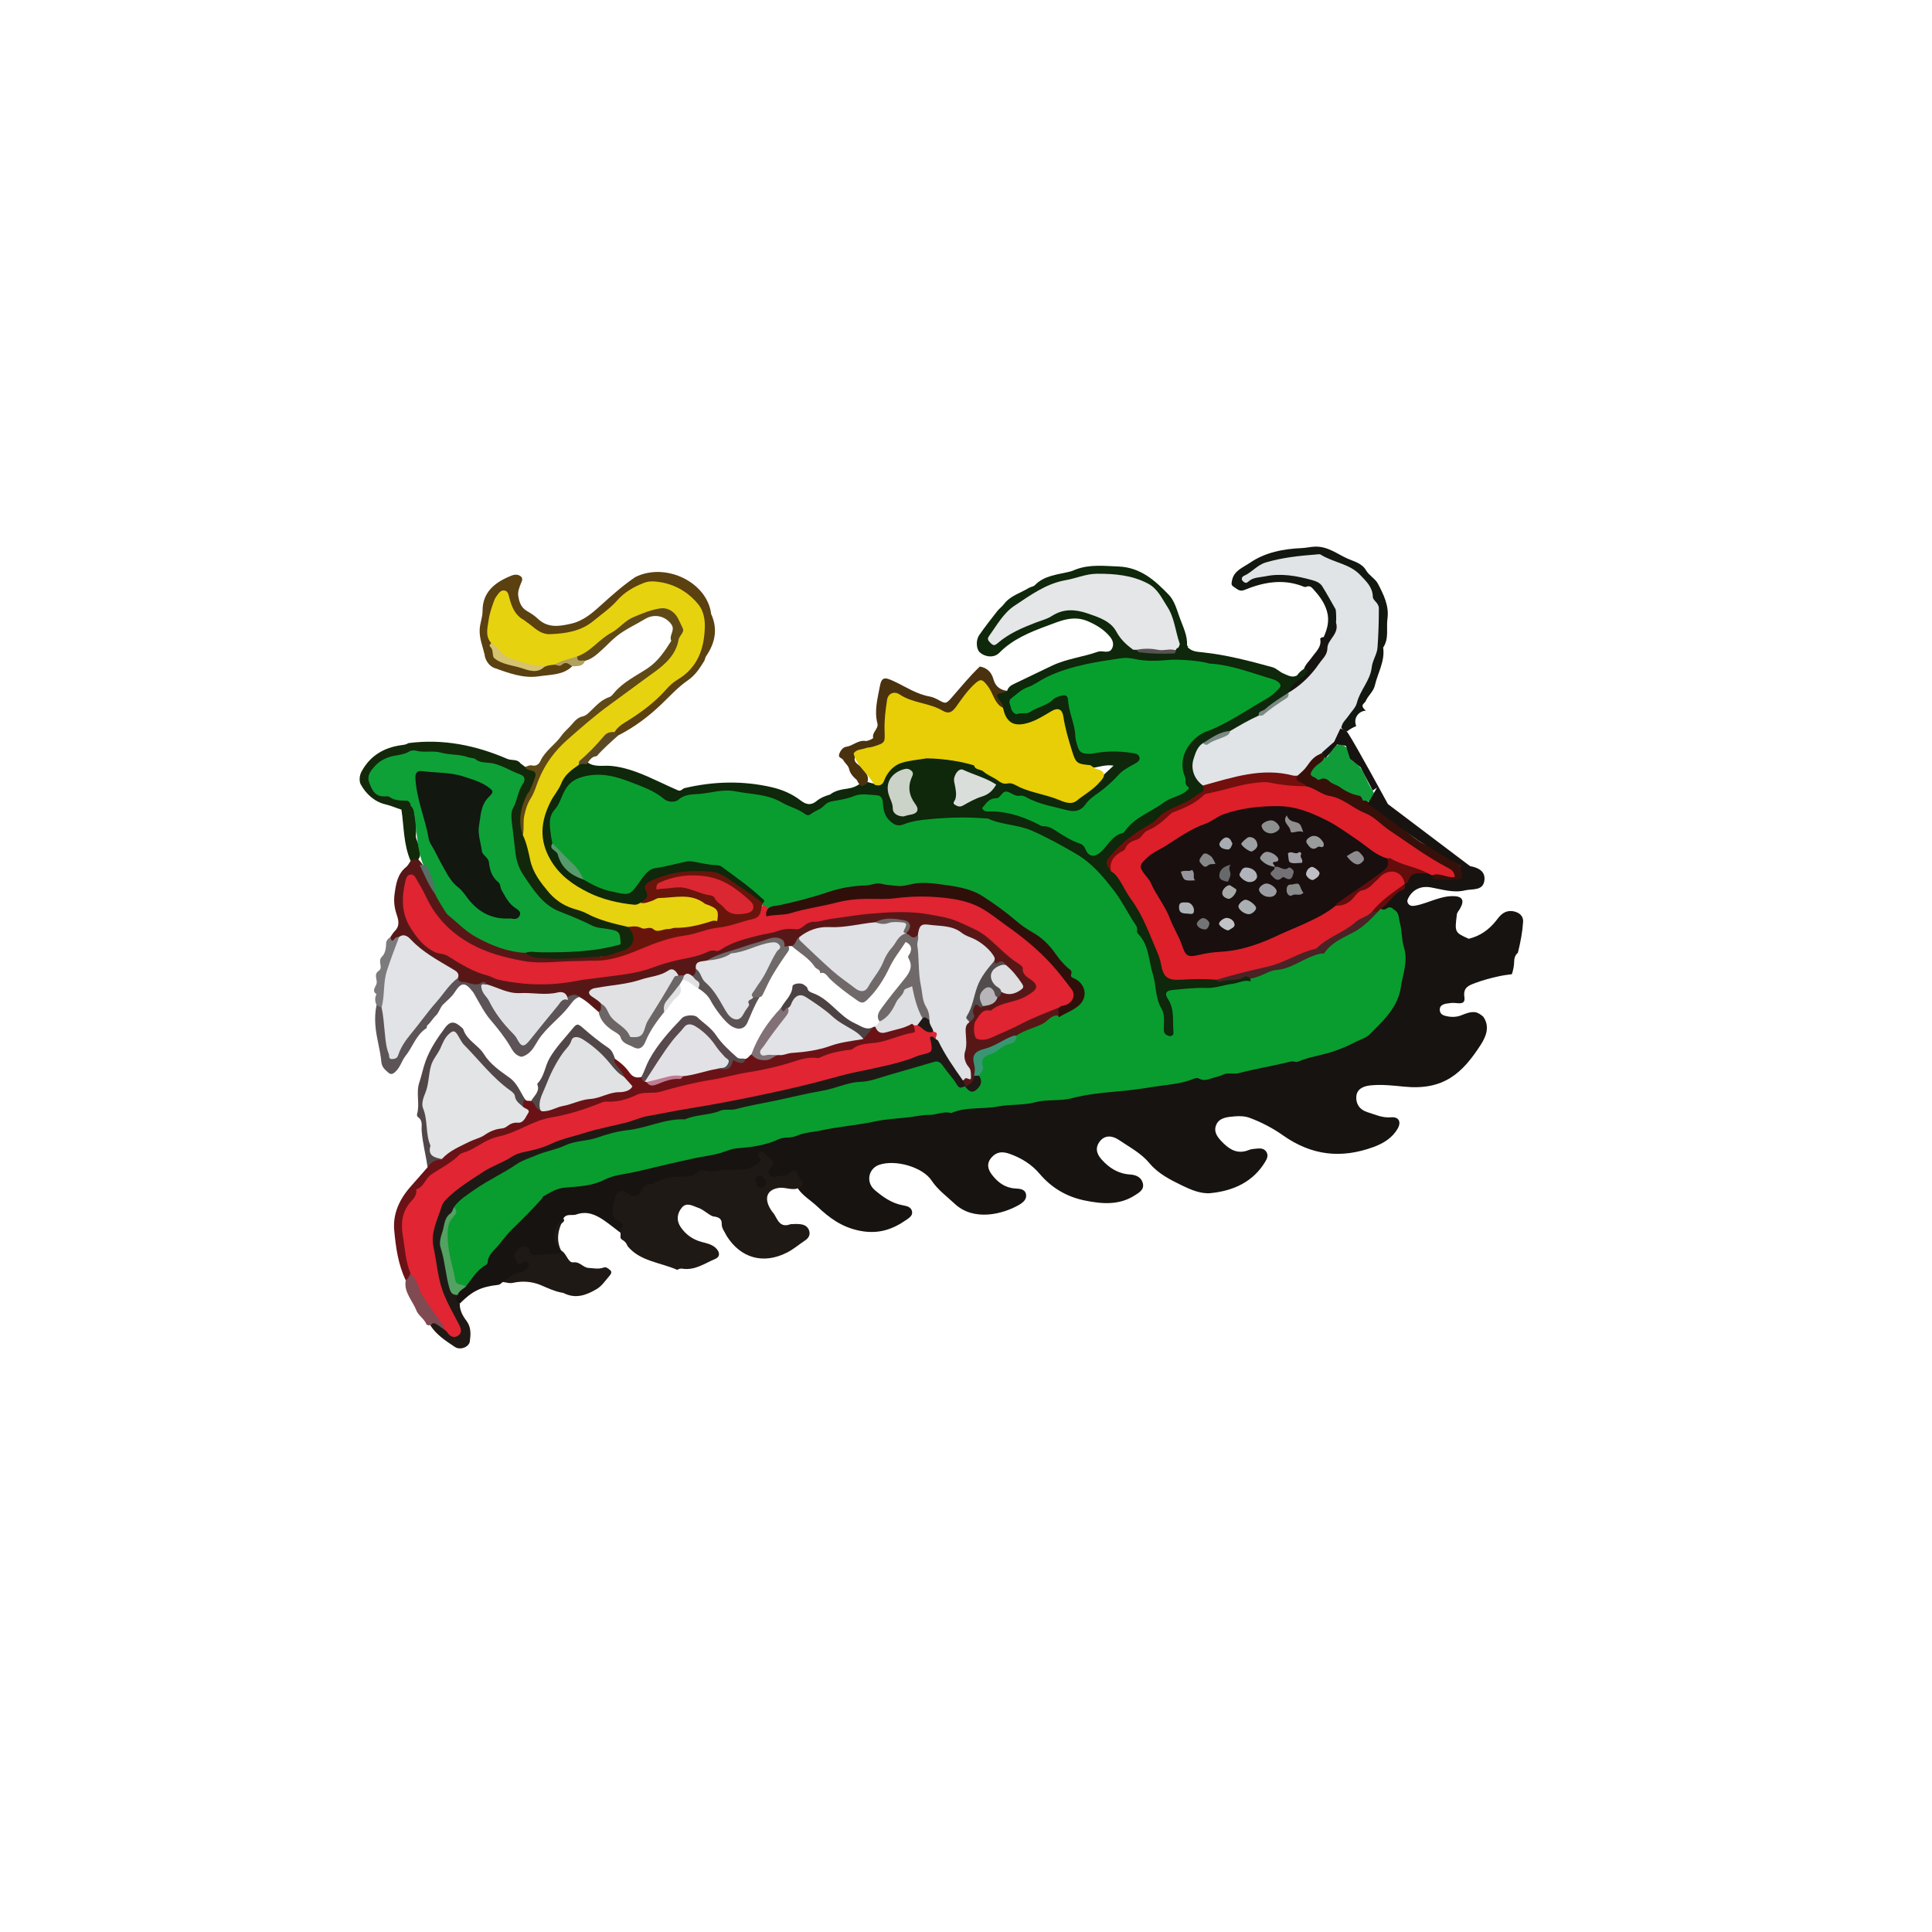 <?xml version="1.0" encoding="UTF-8" standalone="no"?>
<!DOCTYPE svg PUBLIC "-//W3C//DTD SVG 1.1//EN" "http://www.w3.org/Graphics/SVG/1.1/DTD/svg11.dtd">
<svg width="100%" height="100%" viewBox="0 0 200 200" version="1.1" xmlns="http://www.w3.org/2000/svg" xmlns:xlink="http://www.w3.org/1999/xlink" xml:space="preserve" xmlns:serif="http://www.serif.com/" style="fill-rule:evenodd;clip-rule:evenodd;stroke-linejoin:round;stroke-miterlimit:2;">
    <g transform="matrix(0.685,0,0,0.79,26.796,19.127)">
        <g id="Layer2">
            <g>
                <g transform="matrix(1,0,0,1,183.85,131.169)">
                    <path d="M0,-26.577C1.148,-26.952 2.339,-27.224 3.555,-27.454C4.201,-27.577 4.856,-27.652 5.512,-27.723C5.725,-28.272 5.85,-28.85 5.864,-29.449C5.876,-29.946 6.103,-30.308 6.424,-30.544C6.816,-31.915 7.11,-33.238 7.209,-34.584C7.254,-35.197 6.851,-35.656 6.141,-35.872C5.407,-36.096 4.693,-36.039 4.062,-35.629C3.66,-35.368 3.383,-35.011 3.076,-34.679C2.022,-33.54 0.7,-32.724 -1.01,-32.365C-3.145,-33.204 -3.145,-33.204 -2.787,-35.634C-2.714,-35.864 -2.514,-36.035 -2.377,-36.236C-1.558,-37.432 -1.942,-37.987 -3.578,-37.956C-4.373,-37.941 -5.13,-37.76 -5.887,-37.558C-6.959,-37.271 -7.987,-36.872 -9.104,-36.704C-9.512,-36.643 -9.904,-36.646 -10.159,-36.973C-10.415,-37.3 -10.221,-37.592 -10.022,-37.881C-9.34,-38.872 -8.141,-39.317 -6.75,-39.102C-5.038,-38.838 -3.333,-38.34 -1.574,-38.707C-0.435,-38.946 1.284,-38.579 1.376,-40.174C1.439,-41.289 0.349,-41.856 -1.863,-42.009C-1.975,-42.016 -2.086,-41.987 -2.193,-41.957C-3.09,-41.74 -2.063,-40.644 -3.054,-40.574C-4.159,-40.495 -5.367,-40.158 -6.334,-40.97C-6.606,-41.148 -6.914,-41.267 -7.26,-41.313C-8.79,-41.475 -10.107,-41.278 -10.751,-39.927C-10.86,-39.819 -10.955,-39.705 -11.032,-39.579C-11.196,-39.136 -11.816,-39.041 -12.064,-38.707C-12.756,-37.779 -14.356,-37.426 -14.456,-36.136C-13.946,-35.624 -13.11,-36.195 -12.578,-35.756C-11.456,-33.681 -11.192,-31.437 -11.15,-29.235C-11.118,-27.5 -11.629,-25.69 -12.564,-24.115C-14.424,-20.981 -17.684,-19.144 -21.643,-18.048C-24.435,-17.276 -27.345,-16.935 -30.18,-16.356C-35.087,-15.353 -40.07,-14.726 -45.01,-13.895C-48.438,-13.318 -51.922,-13.024 -55.386,-12.627C-61.633,-11.91 -67.873,-11.127 -74.147,-10.618C-79.264,-10.202 -84.322,-9.486 -89.421,-8.989C-97.561,-8.196 -105.456,-6.407 -113.419,-4.888C-118.641,-3.891 -123.859,-2.886 -129.066,-1.837C-131.736,-1.299 -134.235,-0.195 -137.095,-0.248C-139.025,-0.284 -140.576,0.475 -141.778,1.688C-143.847,3.775 -146.233,5.626 -148.323,7.704C-149.14,8.517 -149.286,9.603 -150.246,10.28C-151.291,11.018 -152.102,11.901 -152.828,12.848C-153.267,13.334 -153.956,13.648 -154.24,14.239C-154.427,14.827 -154.598,15.406 -153.483,15.439C-151.589,13.788 -150.307,13.241 -147.686,12.984C-147.368,12.953 -147.223,12.748 -147.002,12.618C-145.731,12.42 -144.553,11.99 -143.487,11.43C-142.289,10.799 -142.419,10.041 -143.729,9.576C-144.13,9.434 -144.537,9.344 -144.265,8.925C-143.997,8.513 -143.648,8.683 -143.31,8.929C-141.798,10.026 -140.112,9.341 -138.494,9.203C-138.084,9.168 -137.839,8.843 -138.184,8.468L-138.188,8.461C-139.584,6.977 -138.864,5.618 -137.823,4.278C-137.375,3.586 -136.515,3.96 -135.879,3.763C-134.299,3.275 -132.987,3.766 -131.75,4.494C-130.957,4.962 -130.216,5.489 -129.452,5.989C-129.295,6.065 -129.108,6.084 -128.982,5.99C-128.096,5.333 -128.225,4.715 -129.124,4.147C-130.206,3.464 -129.679,2.616 -129.392,1.858C-129.035,0.914 -128.302,1.653 -127.739,1.724C-126.919,1.826 -126.287,1.558 -125.807,1.065C-125.325,0.571 -124.722,0.286 -124.01,0.085C-120.599,-0.877 -117.067,-1.327 -113.492,-1.56C-112.483,-1.625 -111.462,-1.596 -110.458,-1.733C-109.074,-1.923 -107.952,-2.415 -107.525,-3.673C-106.908,-2.91 -106.908,-2.91 -106.945,-2.652C-107.2,-0.87 -106.75,-0.534 -104.604,-0.903C-102.59,-1.251 -102.59,-1.251 -102.357,0.405C-101.584,1.347 -100.401,1.94 -99.443,2.725C-97.64,4.205 -95.766,5.42 -93.069,5.891C-90.266,6.38 -88.114,5.744 -86.005,4.471C-85.559,4.202 -85.013,3.906 -85.138,3.363C-85.277,2.753 -85.943,2.654 -86.564,2.553C-88.238,2.28 -89.563,1.453 -90.77,0.561C-92.171,-0.475 -91.722,-2.277 -90.078,-2.754C-87.626,-3.466 -83.527,-2.457 -82.175,-0.678C-81.249,0.539 -79.911,1.365 -78.712,2.342C-75.792,4.723 -71.391,3.706 -68.992,2.515C-68.353,2.198 -67.73,1.748 -67.927,1.063C-68.117,0.399 -68.908,0.392 -69.591,0.351C-71.126,0.258 -72.197,-0.475 -73.05,-1.433C-73.689,-2.152 -73.929,-2.92 -73.109,-3.723C-72.315,-4.502 -71.412,-4.503 -70.362,-4.177C-68.578,-3.623 -67.051,-2.794 -65.846,-1.56C-64.085,0.244 -61.798,1.437 -59.075,1.922C-56.519,2.378 -53.912,2.59 -51.534,1.289C-50.819,0.898 -50.013,0.518 -50.259,-0.332C-50.485,-1.115 -51.271,-1.427 -52.178,-1.476C-53.989,-1.577 -55.314,-2.32 -56.473,-3.426C-57.305,-4.22 -57.472,-5.029 -56.752,-5.826C-55.952,-6.71 -54.809,-6.554 -53.873,-6.003C-52.271,-5.061 -50.504,-4.263 -49.261,-2.961C-47.959,-1.598 -46.134,-0.798 -44.353,-0.045C-43.041,0.509 -41.483,1.091 -40.015,0.964C-36.572,0.665 -33.607,-0.507 -31.783,-3.119C-31.496,-3.532 -31.25,-3.962 -31.583,-4.431C-31.923,-4.909 -32.492,-4.922 -33.076,-4.868C-33.47,-4.831 -33.883,-4.814 -34.24,-4.687C-35.793,-4.133 -36.986,-4.643 -38.037,-5.536C-38.837,-6.216 -39.665,-6.985 -39.166,-7.99C-38.702,-8.924 -37.514,-9.013 -36.426,-9.092C-35.632,-9.15 -34.846,-9.138 -34.086,-8.892C-32.298,-8.316 -30.559,-7.515 -29.094,-6.616C-24.769,-3.963 -20.294,-3.519 -15.382,-5.084C-13.866,-5.567 -12.551,-6.284 -11.754,-7.479C-11.16,-8.369 -11.578,-9.063 -12.737,-8.972C-14.071,-8.868 -15.15,-9.333 -16.319,-9.645C-17.53,-9.968 -18.063,-10.752 -18,-11.668C-17.934,-12.619 -17.053,-13.045 -15.891,-13.151C-14.183,-13.306 -12.499,-13.138 -10.817,-12.991C-4.8,-12.464 -1.974,-14.729 0.817,-18.49C1.586,-19.526 2.244,-20.862 1.182,-22.158C0.805,-22.43 0.424,-22.696 -0.102,-22.754C-0.801,-22.795 -1.428,-22.589 -2.046,-22.367C-2.741,-22.117 -3.46,-22.078 -4.191,-22.196C-4.757,-22.286 -5.329,-22.422 -5.382,-23.003C-5.437,-23.599 -4.928,-23.789 -4.327,-23.878C-4.105,-23.91 -3.881,-23.922 -3.66,-23.952C-2.883,-24.056 -1.45,-23.501 -1.664,-24.721C-1.89,-26.008 -0.971,-26.26 0,-26.577" style="fill:rgb(23,19,16);fill-rule:nonzero;"/>
                </g>
                <g transform="matrix(1,0,0,1,83.138,131.992)">
                    <path d="M0,4.995C-0.214,4.505 -0.681,4.281 -1.277,4.218C-1.78,4.164 -2.285,4.182 -2.791,4.212C-4.341,4.721 -4.699,3.704 -5.242,2.923C-5.324,2.814 -5.415,2.711 -5.522,2.619C-6.871,1.032 -6.518,-0.258 -4.666,-0.529C-3.618,-0.714 -2.566,-0.123 -1.518,-0.542C-1.111,-0.795 -0.575,-1.04 -1.134,-1.517C-1.469,-1.802 -1.542,-2.172 -1.76,-2.493C-2.008,-2.856 -2.369,-2.979 -2.696,-2.651C-3.381,-1.965 -4.38,-2.233 -5.209,-2.005C-5.608,-1.894 -5.843,-2.048 -6.023,-2.323C-6.212,-2.609 -6.111,-2.824 -5.894,-3.081C-5.16,-3.943 -5.179,-3.947 -6.187,-4.625C-6.401,-4.77 -6.581,-4.951 -6.766,-5.124C-6.938,-5.284 -7.141,-5.341 -7.355,-5.217C-7.584,-5.085 -7.872,-4.907 -7.615,-4.66C-7.017,-4.084 -7.587,-3.863 -8.038,-3.579C-8.637,-3.202 -9.285,-3.008 -10.053,-2.942C-11.111,-2.852 -12.184,-2.986 -13.215,-2.843C-14.065,-2.725 -14.888,-2.593 -15.714,-2.811C-16.776,-3.09 -17.196,-1.999 -18.156,-2.081C-18.373,-2.099 -18.6,-2.016 -18.821,-2.018C-20.454,-2.038 -22.041,-1.915 -23.437,-1.113C-23.523,-1.063 -23.65,-1.036 -23.758,-1.037C-24.58,-1.045 -25.04,-0.761 -25.406,-0.103C-25.842,0.683 -26.532,0.7 -27.533,0.113C-27.94,-0.126 -28.335,-0.248 -28.773,-0.011C-29.449,0.356 -29.938,2.89 -29.439,3.404C-29.338,3.508 -29.187,3.584 -29.045,3.655C-27.903,4.228 -27.902,4.227 -28.74,5.166C-28.139,5.379 -28.813,5.961 -28.238,6.24C-27.798,6.453 -27.557,6.748 -27.423,7.076C-25.531,9.089 -22.483,9.207 -19.893,10.201C-19.751,10.095 -19.547,10.035 -19.243,10.027C-17.289,10.336 -15.78,9.353 -14.17,8.761C-13.319,8.449 -13.505,7.768 -14.162,7.271C-14.724,6.848 -15.45,6.709 -16.157,6.553C-17.53,6.249 -18.591,5.586 -19.362,4.628C-20.069,3.75 -19.955,2.802 -19.206,2.032C-18.475,1.281 -17.532,1.831 -16.72,2.073C-15.921,2.311 -15.342,2.874 -14.571,3.171C-13.85,3.263 -13.165,3.36 -13.188,4.178C-13.203,4.756 -12.732,5.214 -12.464,5.719C-10.337,8.675 -6.889,9.512 -3.308,7.924C-2.317,7.485 -1.482,6.856 -0.567,6.326C-0.032,6.016 0.248,5.561 0,4.995" style="fill:rgb(31,25,22);fill-rule:nonzero;"/>
                </g>
                <g transform="matrix(1,0,0,1,84.286,90.935)">
                    <path d="M0,-10.18C0.593,-10.609 1.302,-10.848 2.044,-11.035C2.823,-11.569 3.807,-11.7 4.738,-11.818C5.429,-11.905 5.988,-12.098 6.522,-12.422C6.807,-12.539 7.103,-12.631 7.423,-12.653C8.057,-12.749 8.694,-12.18 9.324,-12.664C10.669,-15.385 13.479,-16.021 16.643,-16.163C18.981,-15.583 21.437,-15.519 23.812,-15.086C25.067,-14.559 26.357,-14.051 27.437,-13.308C28.213,-12.774 29.14,-12.884 29.972,-12.636C32.252,-11.956 34.547,-11.313 36.867,-10.725C37.942,-10.452 38.842,-10.473 39.687,-11.116C40.557,-11.779 41.672,-12.188 42.47,-12.927C43.261,-13.481 43.975,-14.095 44.89,-14.822C43.465,-15.013 42.396,-14.492 41.268,-14.522C39.313,-14.617 38.615,-15.006 38.11,-16.502C37.644,-17.883 36.97,-19.222 36.782,-20.663C36.657,-21.626 36.073,-21.709 35.175,-21.256C34.503,-20.918 33.835,-20.57 33.113,-20.305C30.074,-19.189 28.733,-19.684 27.624,-22.319C27.569,-22.449 27.552,-22.591 27.484,-22.713C26.536,-24.425 26.571,-24.478 28.799,-24.619C28.935,-25.059 29.329,-25.322 29.783,-25.506C31.74,-26.299 33.669,-27.142 35.623,-27.936C37.846,-28.839 40.251,-29.049 42.5,-29.74C43.194,-29.953 43.948,-29.488 44.537,-29.998C45.548,-31.091 46.774,-30.162 47.895,-30.243C48.053,-30.245 48.209,-30.229 48.363,-30.201C50.229,-29.95 52.095,-29.586 53.961,-30.193C54.139,-30.326 54.341,-30.421 54.571,-30.476C55.129,-30.528 55.657,-30.432 56.173,-30.266C56.77,-29.753 57.583,-29.735 58.35,-29.665C61.941,-29.336 65.403,-28.545 68.86,-27.725C69.54,-27.564 69.951,-27.098 70.578,-26.882C71.243,-26.652 71.854,-26.291 72.611,-26.637C72.881,-26.992 73.243,-27.271 73.66,-27.506C74.013,-27.701 74.329,-27.638 74.429,-27.314C74.578,-26.83 74.362,-26.377 73.848,-26.136C72.954,-25.718 72.306,-25.128 71.785,-24.422C71.694,-24.314 71.589,-24.216 71.478,-24.122C70.135,-22.957 68.259,-22.332 66.975,-21.106C65.577,-20.321 64.139,-19.596 62.573,-19.053C61.028,-18.942 59.952,-18.063 58.714,-17.451C56.947,-15.471 56.951,-14.207 58.738,-12.271C59.044,-11.711 58.792,-11.3 58.247,-10.942C57.056,-10.16 55.816,-9.434 54.373,-9.013C53.828,-8.854 53.342,-8.678 52.918,-8.356C51.349,-7.166 49.577,-6.188 47.8,-5.237C46.527,-4.555 45.744,-3.544 44.759,-2.669C44.15,-2.128 44.419,-1.66 45.023,-1.253C48.495,2.363 50.951,6.413 52.518,10.822C53.116,12.507 53.564,12.923 55.711,12.756C57.305,12.631 58.861,12.66 60.427,12.888C61.7,12.925 62.979,12.993 64.2,12.598C64.714,12.432 65.177,12.456 65.606,12.751C66.401,13.645 65.549,13.72 64.795,13.873C61.992,14.445 59.172,14.896 56.262,14.815C55.755,14.801 55.247,14.856 54.74,14.903C53.921,14.98 53.475,15.193 53.88,15.98C54.418,17.027 54.335,18.173 54.454,19.278C54.528,19.97 54.499,20.82 53.343,20.868C52.282,20.911 52.052,20.195 51.896,19.44C51.195,16.019 50.687,12.516 49.263,9.278C47.42,5.088 44.875,1.028 40.649,-1.891C37.197,-4.278 33.108,-5.888 28.637,-6.839C24.496,-7.719 20.378,-7.597 16.211,-7.323C15.41,-7.27 14.662,-7.102 13.913,-6.88C11.936,-6.291 10.532,-6.88 9.804,-8.525C9.529,-9.145 9.825,-10.097 8.796,-10.303C7.664,-10.529 6.496,-10.505 5.296,-10.237C3.278,-9.786 1.317,-9.31 -0.386,-8.254C-1.037,-7.851 -1.799,-7.986 -2.454,-8.355C-3.254,-8.805 -4.224,-9.003 -5.014,-9.41C-7.636,-10.763 -10.585,-10.911 -13.497,-11.033C-15.796,-11.129 -18.107,-10.743 -20.279,-10.098C-21.642,-9.694 -22.753,-9.749 -23.949,-10.395C-26.275,-11.653 -28.774,-12.595 -31.532,-13.054C-34.582,-13.561 -36.338,-12.82 -37.94,-10.652C-39.324,-8.779 -40.05,-6.882 -39.478,-4.711C-38.669,-2.707 -37.611,-0.881 -34.858,-0.236C-33.471,0.598 -31.888,1.037 -30.243,1.401C-29.108,1.652 -28.213,1.523 -27.611,0.675C-25.324,-2.545 -21.481,-2.534 -17.687,-2.534C-13.394,-2.534 -10.929,0.127 -8.047,2.142C-7.602,2.453 -7.16,2.972 -8.063,3.372C-8.82,3.429 -9.316,3.032 -9.826,2.671C-11.233,1.674 -12.745,0.772 -14.328,0.002C-16.257,-0.938 -18.479,-0.635 -20.58,-0.453C-21.605,-0.365 -22.628,-0.075 -23.618,0.293C-24.654,0.678 -25.314,1.062 -25.215,2.1C-25.145,2.833 -25.827,3.248 -26.563,3.558C-27.089,3.771 -27.647,3.8 -28.214,3.736C-32.141,3.29 -35.935,2.379 -38.66,-0.066C-41.262,-2.4 -43.041,-5.097 -41.482,-8.543C-40.688,-10.299 -39.613,-11.909 -38.515,-13.518C-37.991,-14.284 -37.221,-14.92 -36.192,-15.283C-35.667,-15.419 -35.145,-15.431 -34.628,-15.253C-33.539,-14.564 -32.257,-14.882 -31.052,-14.782C-28.384,-14.561 -26.015,-13.599 -23.659,-12.654C-22.755,-12.29 -21.855,-11.918 -20.936,-11.577C-20.498,-11.421 -20.293,-11.781 -19.967,-11.872C-15.563,-12.769 -11.143,-12.873 -6.727,-11.981C-5.152,-11.663 -3.666,-11.099 -2.4,-10.25C-1.573,-9.695 -0.828,-9.582 0,-10.18" style="fill:rgb(15,39,10);fill-rule:nonzero;"/>
                </g>
                <g transform="matrix(1,0,0,1,51.343,98.015)">
                    <path d="M0,10.379C-0.946,9.696 -1.79,8.911 -2.919,8.412C-3.614,8.165 -4.158,8.834 -4.849,8.631C-5.276,8.547 -5.632,8.272 -6.131,8.366C-7.701,8.665 -9.276,8.308 -10.836,8.361C-13.065,8.438 -15.064,7.912 -17.043,7.201C-18.336,7.15 -19.581,6.91 -20.824,6.627C-21.252,6.53 -21.523,6.397 -21.705,6.092C-21.937,5.367 -22.589,4.946 -23.313,4.563C-25.103,3.615 -27.017,2.809 -28.42,1.427C-28.844,1.01 -29.439,0.865 -30.102,1.054C-30.668,1.108 -31.623,1.888 -31.468,0.572C-31.25,0.307 -31.074,0.01 -30.808,-0.216C-29.945,-0.946 -30.273,-1.761 -30.571,-2.541C-30.898,-3.397 -30.964,-4.282 -30.825,-5.129C-30.616,-6.397 -30.399,-7.71 -29.065,-8.631C-28.78,-8.828 -28.624,-9.152 -28.409,-9.417C-28.111,-9.935 -27.693,-9.875 -27.225,-9.586C-26.989,-9.399 -26.804,-9.181 -26.624,-8.958C-25.691,-7.741 -25.217,-6.335 -24.289,-5.116C-21.463,-0.933 -17.112,1.446 -11.431,2.26C-11.154,2.299 -10.886,2.364 -10.634,2.475C-7.937,3.201 -5.198,3.07 -2.448,2.782C-1.506,2.684 -0.546,2.504 0.343,2.978C0.551,3.977 -0.584,3.683 -1.094,3.993C-6.399,4.491 -11.643,4.669 -16.778,2.975C-21.015,1.577 -24.21,-0.658 -26.301,-3.985C-26.887,-4.917 -27.373,-5.907 -28.33,-6.854C-29.109,-5.515 -29.198,-4.226 -28.83,-3.053C-28.043,-0.539 -26.556,1.613 -23.237,2.442C-22.25,2.688 -21.403,3.169 -20.545,3.61C-15.385,6.268 -9.771,6.765 -3.917,5.93C-1.743,5.621 0.431,5.351 2.618,5.136C4.248,4.976 5.854,4.761 7.396,4.257C10.5,3.241 13.813,2.806 16.988,1.975C18.612,1.55 20.056,0.811 21.698,0.443C24.251,-0.129 26.776,-0.717 29.429,-1.001C31.095,-1.18 32.669,-1.922 34.405,-2.123C40.761,-2.859 47.11,-3.931 53.466,-2.161C56.277,-1.378 58.796,-0.221 60.927,1.547C62.589,2.928 64.342,4.21 65.717,5.821C66.735,7.015 66.736,7.59 65.294,8.47C63.526,9.549 61.273,9.651 59.382,10.494C58.778,10.762 58.158,10.949 57.779,11.45C57.365,11.996 57.154,12.613 57.598,13.157C58.11,13.787 58.813,13.358 59.427,13.18C62.311,12.343 64.786,10.781 67.713,10.016C68.295,9.864 68.824,9.533 69.491,9.674C70.114,10.164 70.017,10.653 69.489,11.143C67.571,12.265 65.503,13.157 63.283,13.809C61.513,14.264 60.076,15.311 58.279,15.721C57.39,15.924 57.192,16.497 57.328,17.134C57.448,17.701 57.377,18.236 57.234,18.782C57.123,19.55 56.731,20.132 55.734,20.314C55.556,20.309 55.394,20.265 55.247,20.183C54.926,19.912 54.784,19.6 54.933,19.225C55.694,18.678 55.472,18.092 55.237,17.375C54.597,15.407 54.59,13.426 55.646,11.516C55.948,11.244 56.143,10.954 56.122,10.555C56.064,9.398 56.718,8.888 58.139,9.136C58.918,9.109 59.452,8.743 59.908,8.268C60.178,8.041 60.452,7.82 60.805,7.681C61.58,7.399 62.862,7.822 63.137,6.983C63.411,6.142 62.419,5.534 61.758,4.93C61.609,4.795 61.431,4.686 61.263,4.568C60.757,4.055 59.521,4.639 59.299,3.693C58.252,1.354 55.573,0.734 53.188,-0.135C52.398,-0.423 51.438,-0.476 50.547,-0.609C49.553,-0.758 48.894,-0.495 48.591,0.315C47.852,1.345 47.163,1.002 46.488,0.263C46.417,0.14 46.377,0.01 46.365,-0.125C46.593,-1.025 46.045,-1.52 45.033,-1.423C43.89,-1.313 42.677,-1.492 41.603,-0.991C39.36,-0.632 37.133,-0.252 34.818,-0.271C33.355,-0.283 31.979,0.164 30.785,0.906C30.268,1.203 30.104,1.959 29.188,1.74C29.027,1.746 28.865,1.752 28.703,1.757C28.226,2.209 27.804,2.134 27.572,1.604C27.238,0.84 26.525,0.932 25.904,1.135C22.818,2.142 19.539,2.708 16.557,3.94C15.883,4.085 15.285,4.298 15.164,4.958C15.081,5.295 14.925,5.592 14.537,5.769C13.99,5.965 13.405,5.802 12.846,5.892C12.52,5.908 12.192,5.934 11.888,5.798C11.51,5.668 11.309,5.221 10.73,5.446C7.4,6.745 3.787,7.125 0.207,7.61C-0.012,7.64 -0.234,7.688 -0.392,7.898C-0.257,8.53 0.693,8.795 0.787,9.477C0.747,9.909 0.908,10.462 0,10.379" style="fill:rgb(88,23,23);fill-rule:nonzero;"/>
                </g>
                <g transform="matrix(1,0,0,1,165.698,48.666)">
                    <path d="M0,21.718C-0.039,20.906 0.741,20.275 1.553,20.249C1.571,20.248 1.579,20.248 1.594,20.247L1.6,20.246C1.473,20.159 1.354,20.058 1.246,19.939C0.799,19.446 1.428,19.286 1.57,18.997C1.927,18.275 2.747,17.735 2.951,16.964C3.39,15.305 4.512,13.76 4.214,11.975C5.13,10.792 4.661,9.446 4.863,8.179C5.13,6.502 4.271,5.015 3.413,3.598C3.031,2.968 2.071,2.517 1.63,1.86C0.993,0.913 -0.187,0.7 -1.18,0.318C-2.733,-0.282 -4.098,-1.269 -6.008,-1.249C-6.714,-1.241 -7.368,-1.085 -8.06,-1.059C-10.868,-0.955 -13.604,-0.506 -15.938,0.879C-16.992,1.504 -18.372,1.905 -18.636,3.218C-18.711,3.588 -18.794,3.792 -18.375,4.013C-17.883,4.272 -17.5,4.695 -16.783,4.439C-13.98,3.439 -11.121,2.953 -8.133,3.884C-7.877,3.963 -7.661,4.115 -7.35,3.998C-6.987,3.863 -6.68,4.008 -6.448,4.227C-5.513,5.113 -4.682,6.022 -4.285,7.208C-3.875,8.431 -4.213,9.504 -4.768,10.593C-4.275,11.218 -3.906,10.901 -3.532,10.492C-3.063,9.98 -3.019,9.303 -2.547,8.796C-1.972,6.749 -4.04,3.501 -6.421,2.749C-9.557,1.759 -12.729,1.905 -15.979,2.674C-14.513,1.45 -12.721,1.07 -10.893,0.708C-7.589,0.055 -4.451,0.279 -1.47,1.682C-0.222,2.27 0.814,3.003 1.566,4.037C3.43,6.599 3.348,9.437 2.647,12.111C1.813,15.298 0.553,18.458 -1.872,21.166C-2.177,21.505 -2.352,21.905 -2.192,22.346C-2.012,22.68 -1.726,22.911 -1.277,22.987C-0.828,22.665 -0.357,22.437 0.136,22.279C0.057,22.102 0.009,21.912 0,21.718" style="fill:rgb(18,23,16);fill-rule:nonzero;"/>
                </g>
                <g transform="matrix(1,0,0,1,106.402,146.491)">
                    <path d="M0,-29.12C0.161,-28.877 0.365,-28.647 0.326,-28.347C-0.04,-27.645 -0.545,-27.537 -1.197,-28.113C-1.429,-28.317 -1.616,-28.552 -1.811,-28.78C-4.195,-31.582 -3.388,-31.11 -7.259,-30.343C-9.235,-29.952 -11.086,-29.216 -13.097,-28.895C-17.746,-28.154 -22.312,-27.11 -26.937,-26.267C-31.616,-25.414 -36.287,-24.477 -40.999,-23.809C-46.799,-22.988 -52.418,-21.582 -58.173,-20.632C-61.475,-20.086 -64.631,-19.012 -67.542,-17.532C-69.847,-16.36 -72.082,-15.095 -74.432,-13.981C-75.293,-13.573 -75.851,-12.929 -76.452,-12.316C-79.909,-8.531 -77.91,-4.774 -76.363,-1.015C-76.63,-0.564 -76.731,-0.145 -76.036,0.117C-76.067,0.975 -75.607,1.709 -75.035,2.365C-74.293,3.213 -74.377,4.158 -74.516,5.063C-74.63,5.817 -75.966,6.261 -76.762,5.805C-78.161,5.003 -79.592,4.197 -80.501,2.948C-79.697,2.192 -79.697,2.192 -78.112,3.152C-77.7,3.337 -77.372,3.942 -76.859,3.595C-76.39,3.276 -76.86,2.798 -77.104,2.471C-79.096,-0.203 -79.885,-3.189 -80.461,-6.224C-81.087,-9.528 -79.745,-13.608 -75.486,-16.06C-69.829,-19.317 -63.546,-21.276 -57.002,-22.715C-53.023,-23.59 -49.17,-24.849 -45.096,-25.416C-40.146,-26.104 -35.22,-26.888 -30.312,-27.756C-26.565,-28.418 -22.858,-29.212 -19.179,-30.091C-15.225,-31.035 -11.12,-31.503 -7.237,-32.676C-6.176,-32.997 -5.322,-33.267 -5.363,-34.452C-5.396,-35.381 -4.61,-35.322 -3.854,-34.877C-2.4,-33.036 -0.614,-31.343 0,-29.12" style="fill:rgb(31,25,22);fill-rule:nonzero;"/>
                </g>
                <g transform="matrix(1,0,0,1,40.241,133.191)">
                    <path d="M0,-13.337C0.227,-13.055 0.61,-13.213 0.904,-13.121C1.786,-13.379 1.906,-12.446 2.591,-12.399C3.164,-12.253 3.704,-12.365 4.244,-12.519C7.376,-13.413 10.586,-14.075 13.816,-14.675C15.423,-14.973 15.451,-15.065 14.457,-16.26C14.116,-16.826 13.505,-17.252 13.232,-17.847C13.083,-18.174 12.65,-18.63 13.583,-18.661C14.428,-18.164 15.182,-17.592 15.752,-16.871C16.191,-16.316 16.776,-16.081 17.573,-16.282C17.877,-16.263 18.073,-16.073 18.326,-15.971C18.459,-15.92 18.585,-15.861 18.71,-15.8C20.583,-15.648 22.165,-16.539 23.928,-16.776C25.476,-17.071 26.987,-17.494 28.566,-17.673C29.469,-17.737 30.528,-17.43 30.996,-18.463C31.141,-18.783 31.501,-18.753 31.84,-18.576C32.316,-18.328 32.794,-18.338 33.244,-18.636C33.694,-18.707 33.873,-19.06 34.2,-19.258C35.642,-18.736 37.016,-18.861 38.328,-19.555C42.567,-19.857 46.555,-21.159 50.734,-21.689C51.141,-22.332 52.085,-22.368 52.644,-22.839C52.73,-22.861 52.819,-22.873 52.909,-22.874C54.345,-22.389 55.662,-22.85 57.005,-23.196C57.658,-23.363 58.351,-23.828 59.013,-23.185C59.581,-22.29 59.144,-21.764 58.067,-21.514C56.062,-21.048 54.139,-20.341 52.019,-20.196C50.435,-20.088 49.027,-19.418 47.489,-19.101C43.006,-18.178 38.506,-17.291 33.998,-16.479C28.655,-15.517 23.389,-14.264 17.952,-13.619C15.92,-13.378 13.835,-12.924 11.926,-12.37C7.147,-10.984 2.006,-10.489 -2.475,-8.34C-3.803,-7.703 -5.397,-7.423 -6.832,-6.858C-9.102,-5.963 -11.143,-4.789 -13.018,-3.487C-16.213,-1.269 -18.614,1.358 -17.702,5.17C-17.354,6.622 -17.091,8.095 -16.951,9.58C-17.146,9.999 -17.266,10.491 -18.041,10.367C-19.193,8.291 -19.542,6.049 -19.783,3.827C-20.021,1.618 -18.954,-0.326 -17.211,-2.011C-16.38,-2.815 -15.568,-3.632 -14.748,-4.443C-14.447,-5.233 -13.916,-5.835 -12.864,-6.014C-9.555,-8.161 -5.764,-9.552 -1.802,-10.607C-0.273,-11.014 -0.126,-11.634 -0.694,-12.663C-0.62,-12.997 -0.699,-13.44 0,-13.337" style="fill:rgb(107,18,22);fill-rule:nonzero;"/>
                </g>
                <g transform="matrix(1,0,0,1,51.761,73.231)">
                    <path d="M0,27.893C-2.682,27.974 -5.354,28.339 -8.042,28.146C-9.223,28.061 -10.513,28.22 -11.482,27.417C-11.081,26.791 -10.326,26.874 -9.69,26.904C-6.914,27.031 -4.167,26.73 -1.406,26.618C-0.421,26.579 0.473,26.33 1.385,26.093C1.768,25.994 2.188,25.894 2.117,25.464C2.058,25.102 1.716,24.846 1.317,24.829C-1.387,24.715 -3.43,23.172 -5.928,22.597C-7.479,22.24 -8.653,21.286 -9.749,20.355C-13.354,17.293 -14.122,13.438 -14.01,9.402C-13.975,8.156 -13.356,6.957 -12.76,5.807C-12.31,4.939 -12.507,4.423 -13.577,4.048C-18.239,2.415 -23.104,1.497 -28.159,1.451C-29.762,1.436 -31.38,1.946 -32.81,2.626C-33.822,3.108 -34.602,3.811 -34.474,4.875C-34.337,6.003 -33.301,6.261 -32.154,6.583C-31.033,6.897 -29.601,6.685 -28.825,7.71C-28.685,8.213 -28.66,8.711 -29.298,8.985C-29.696,9.156 -30.012,8.953 -30.214,8.648C-31.013,8.444 -31.744,8.135 -32.593,7.968C-34.248,7.643 -35.571,6.604 -36.362,5.345C-36.598,4.97 -36.61,4.252 -36.239,3.659C-34.961,1.614 -32.905,0.518 -30.217,0.201C-29.816,0.154 -29.476,0.122 -29.157,-0.067C-23.914,-0.665 -18.961,0.226 -14.213,2C-13.557,2.245 -12.708,1.988 -12.23,2.58C-11.994,2.736 -11.757,2.892 -11.52,3.047C-9.325,3.475 -9.01,3.846 -9.977,5.585C-10.812,7.087 -11.803,8.51 -11.718,10.237C-11.692,10.747 -11.652,11.244 -11.41,11.717C-11.076,13.165 -10.596,14.606 -9.958,15.96C-8.762,18.496 -6.62,20.364 -3.447,21.433C-0.851,22.307 1.789,23.067 4.432,23.839C5.961,25.37 5.543,26.908 3.331,27.535C2.279,27.832 1.229,28.558 0,27.893" style="fill:rgb(19,40,10);fill-rule:nonzero;"/>
                </g>
                <g transform="matrix(1,0,0,1,34.099,60.266)">
                    <path d="M0,1.235C-0.286,0.155 -0.805,-0.847 -0.724,-2.04C-0.668,-2.861 -0.285,-3.6 -0.29,-4.421C-0.303,-6.86 1.53,-8.172 4.064,-9.043C4.6,-9.227 5.033,-9.227 5.445,-8.977C5.928,-8.684 5.604,-8.259 5.472,-7.959C5.239,-7.431 5.004,-6.934 5.111,-6.354C5.259,-5.555 5.535,-4.847 6.454,-4.392C7.026,-4.109 7.595,-3.787 8.063,-3.399C9.575,-2.144 11.331,-2.4 13.125,-2.758C14.981,-3.129 16.359,-4.199 17.638,-5.202C19.292,-6.499 20.942,-7.775 22.803,-8.864C27.393,-10.837 33.674,-8.182 34.255,-4.023C35.29,-2.053 34.862,-0.224 33.482,1.521C33.337,1.704 33.335,1.963 33.198,2.152C32.522,3.088 31.883,3.985 30.726,4.675C29.251,5.554 28.032,6.727 26.737,7.801C24.789,9.418 22.647,10.82 20.202,11.896C19.919,12.072 19.75,11.921 19.584,11.755C19.331,10.894 20.073,10.449 20.755,10.073C24.248,8.151 27.09,5.613 30.192,3.327C32.883,1.345 33.894,-3.575 30.866,-5.879C27.674,-8.307 23.865,-8.421 20.828,-5.835C19.407,-4.625 17.911,-3.514 16.27,-2.522C15.446,-2.023 14.536,-1.698 13.574,-1.395C8.961,0.057 4.925,-2.543 3.427,-5.444C3.263,-5.761 3.261,-6.285 2.683,-6.249C2.184,-6.219 2.037,-5.762 1.92,-5.409C1.375,-3.757 0.628,-2.117 1.335,-0.366C1.333,0.39 2.012,1.098 1.576,1.886C0.545,2.5 0.488,1.515 0,1.235" style="fill:rgb(91,64,16);fill-rule:nonzero;"/>
                </g>
                <g transform="matrix(1,0,0,1,132.149,50.808)">
                    <path d="M0,10.123C-0.597,10.664 -1.109,10.256 -1.562,9.979C-2.01,9.707 -2.223,9.621 -2.478,10.146C-2.623,10.445 -3.041,10.277 -3.327,10.13C-2.859,9.531 -3.04,8.936 -3.5,8.443C-4.37,7.512 -5.519,6.894 -6.838,6.396C-9.082,5.55 -11.034,6.349 -12.99,6.976C-15.631,7.824 -18.238,8.743 -20.244,10.521C-21.029,11.217 -22.373,11.104 -23.206,10.455C-23.717,10.056 -23.833,8.899 -23.29,8.213C-22.434,7.131 -21.488,6.097 -20.554,5.058C-20.256,4.727 -19.83,4.473 -19.541,4.137C-18.599,3.045 -17.052,2.696 -15.773,2.019C-15.495,1.873 -15.085,1.85 -14.877,1.663C-13.426,0.36 -11.381,0.277 -9.501,-0.133C-9.223,-0.194 -8.99,-0.296 -8.736,-0.382C-6.624,-1.094 -4.432,-0.859 -2.238,-0.786C1.125,-0.673 3.326,1.087 5.366,2.92C6.235,3.7 6.589,4.906 7.03,5.959C7.52,7.13 8.212,8.274 8.123,9.569C8.33,9.671 8.329,9.771 8.119,9.869C7.676,10.137 7.244,10.17 6.83,9.827C6.266,9.37 6.163,8.759 6.051,8.165C5.77,6.669 4.971,5.334 4.176,3.998C2.988,2.004 0.839,1.148 -1.669,0.846C-6.823,0.224 -11.478,1.269 -15.804,3.653C-17.64,4.665 -19.074,5.91 -20.342,7.341C-20.666,7.708 -21.044,8.066 -21.02,8.543C-20.595,8.801 -20.306,8.593 -20.054,8.436C-17.451,6.819 -14.389,5.958 -11.45,4.901C-8.582,3.869 -6.098,5.038 -3.808,6.172C-2.039,7.048 -1.182,8.742 0,10.123" style="fill:rgb(15,39,10);fill-rule:nonzero;"/>
                </g>
                <g transform="matrix(1,0,0,1,39.898,54.818)">
                    <path d="M0,30.391C-0.794,28.502 -0.326,26.721 0.694,24.991C0.765,24.87 0.934,24.785 0.994,24.662C1.304,24.025 1.66,23.395 1.876,22.736C2.229,21.655 0.557,22.134 0.342,21.461C0.666,21.388 1.027,21.202 1.307,21.264C2.023,21.422 2.44,21.091 2.654,20.688C3.369,19.341 4.898,18.543 5.849,17.357C6.276,16.823 6.908,16.401 7.399,15.897C7.855,15.428 8.287,14.982 9.064,14.838C9.358,14.784 9.638,14.626 9.898,14.42C10.879,13.646 11.703,12.705 13.075,12.311C13.363,12.228 13.597,11.962 13.804,11.747C15.16,10.334 17.095,9.553 18.836,8.55C20.422,7.637 21.452,6.295 22.429,4.942C22.032,4.231 23.082,3.576 22.444,2.787C21.602,1.746 19.939,1.304 18.453,2.09C17.017,2.85 15.455,3.436 14.127,4.37C13.354,4.914 12.707,5.537 11.98,6.104C11.204,6.709 10.461,7.333 9.383,7.566C8.719,7.835 8.14,7.909 7.932,7.137C8.413,5.971 9.84,5.586 10.864,4.933C12.938,3.612 14.703,1.913 17.26,1.135C17.842,0.958 18.401,0.728 18.991,0.569C20.449,0.175 21.935,0 23.099,1.032C24.297,2.095 24.852,3.227 24.201,4.824C23.058,7.632 20.431,9.225 17.814,10.928C13.881,13.488 9.899,16.005 6.288,18.884C5.345,19.637 4.606,20.528 4.013,21.474C2.436,23.99 0.869,26.518 0.52,29.405C0.475,29.774 0.422,30.151 0,30.391" style="fill:rgb(95,73,22);fill-rule:nonzero;"/>
                </g>
                <g transform="matrix(1,0,0,1,30.083,116.375)">
                    <path d="M0,-12.435C0.062,-12.143 0.208,-11.92 0.624,-11.921C1.656,-11.925 2.667,-11.209 3.736,-11.89C3.93,-12.013 4.234,-11.781 4.404,-11.591C3.908,-10.482 4.903,-9.723 5.467,-8.935C6.578,-7.387 8.072,-6.05 9.398,-4.621C9.976,-3.997 10.379,-4.438 10.693,-4.823C11.821,-6.209 13.273,-7.389 14.391,-8.781C14.897,-9.413 15.504,-9.943 16.525,-9.949C17.13,-10.161 17.735,-10.462 18.341,-9.948C17.595,-9.736 17.216,-9.197 16.791,-8.721C15.384,-7.143 13.393,-5.981 12.141,-4.298C11.583,-3.549 11.214,-2.737 10.136,-2.267C9.613,-2.039 9.456,-2.096 9.042,-2.291C8.468,-2.562 8.188,-3.05 7.925,-3.435C7.059,-4.707 6.008,-5.84 4.899,-6.971C3.999,-7.889 3.364,-8.989 2.662,-10.031C2.53,-10.226 2.429,-10.43 2.26,-10.617C1.091,-11.913 0.516,-11.92 -0.49,-10.556C-0.961,-9.917 -1.648,-9.476 -2.248,-8.95C-2.703,-8.55 -2.847,-7.904 -3.316,-7.522C-3.81,-7.121 -4.103,-6.602 -4.62,-6.228C-4.726,-6.152 -4.667,-5.909 -4.773,-5.848C-6.348,-4.95 -6.824,-3.399 -7.92,-2.214C-8.513,-1.573 -8.707,-0.694 -9.521,-0.087C-9.941,0.227 -10.208,0.193 -10.499,-0.024C-11.013,-0.409 -11.499,-0.725 -11.575,-1.465C-11.747,-3.122 -12.377,-4.727 -12.487,-6.419C-12.542,-7.265 -12.503,-8.056 -12.296,-8.865C-11.944,-9.016 -11.651,-8.901 -11.37,-8.73C-10.736,-8.233 -10.758,-7.566 -10.668,-6.922C-10.464,-5.467 -10.447,-3.985 -9.778,-2.302C-8.132,-4.893 -6.047,-6.938 -4.105,-9.07C-3.293,-9.961 -2.383,-10.787 -1.608,-11.705C-1.254,-12.123 -0.847,-12.662 0,-12.435" style="fill:rgb(92,84,87);fill-rule:nonzero;"/>
                </g>
                <g transform="matrix(1,0,0,1,36.848,141.339)">
                    <path d="M0,2.448C0.861,1.91 1.624,1.256 2.807,1.156C3.243,1.119 3.6,0.816 3.856,0.496C3.984,0.336 4.055,0.142 3.942,-0.03C3.786,-0.268 3.515,-0.296 3.219,-0.2C2.886,-0.093 2.508,0.299 2.214,-0.132C1.955,-0.512 1.583,-0.972 1.947,-1.427C2.284,-1.847 2.702,-2.256 3.428,-2.223C3.749,-2.209 3.988,-2.059 4.015,-1.81C4.104,-0.99 4.712,-1.047 5.461,-1.123C6.455,-1.223 7.465,-1.206 8.465,-1.272C8.704,-1.287 8.766,-1.52 8.818,-1.702C8.909,-1.648 9.007,-1.6 9.09,-1.539C9.686,-1.098 9.966,-0.063 10.644,-0.134C11.713,-0.247 12.122,0.545 12.959,0.592C13.705,0.633 14.479,0.78 15.19,0.563C15.708,0.405 15.944,0.697 16.213,0.864C16.668,1.146 16.234,1.542 16.067,1.708C15.501,2.272 15.023,2.918 14.261,3.338C12.661,4.168 11.018,4.704 9.162,3.869C7.932,3.712 6.854,3.248 5.729,2.838C4.434,2.366 2.939,2.28 1.565,2.546C0.943,2.666 0.517,2.456 0,2.448" style="fill:rgb(31,25,22);fill-rule:nonzero;"/>
                </g>
                <g transform="matrix(1,0,0,1,113.085,75.625)">
                    <path d="M0,-9.309C-0.133,-9.241 -0.256,-9.136 -0.399,-9.111C-1.772,-8.875 -1.792,-8.86 -1.027,-7.933C-0.81,-7.668 -0.576,-7.43 -0.632,-7.087C-1.942,-7.067 -2.215,-7.967 -2.68,-8.676C-3.74,-10.291 -4.025,-10.322 -5.471,-8.941C-6.096,-8.343 -6.626,-7.687 -7.218,-7.069C-8.022,-6.228 -9.067,-5.928 -10.202,-6.415C-12.118,-7.238 -14.34,-7.317 -16.221,-8.197C-17.075,-8.596 -17.499,-8.21 -17.627,-7.55C-17.855,-6.363 -17.899,-5.159 -17.917,-3.962C-17.938,-2.486 -18.217,-2.124 -19.888,-1.631C-20.877,-1.339 -22.037,-1.461 -22.864,-0.796C-23.455,-0.007 -22.521,0.265 -22.093,0.675C-21.418,1.321 -20.682,1.92 -21.218,2.879C-21.465,2.983 -21.712,3.086 -21.959,3.189C-22.352,3.012 -22.533,2.703 -22.703,2.386C-23.232,1.978 -23.728,1.556 -23.883,0.934C-24,0.466 -24.516,0.183 -24.752,-0.223C-24.921,-0.512 -25.54,-0.527 -25.402,-0.949C-25.249,-1.417 -24.85,-1.913 -24.358,-1.971C-23.309,-2.092 -22.562,-2.887 -21.398,-2.743C-21.028,-2.697 -20.228,-3.072 -20.245,-3.133C-20.464,-3.889 -19.388,-4.339 -19.605,-5.048C-20.104,-6.679 -19.587,-8.259 -19.252,-9.841C-18.979,-11.136 -18.541,-11.145 -17.127,-10.574C-15.351,-9.857 -13.711,-8.873 -11.684,-8.563C-11.298,-8.504 -10.775,-8.316 -10.339,-8.1C-9.296,-7.582 -9.194,-7.623 -8.378,-8.432C-6.981,-9.813 -5.654,-11.244 -4.122,-12.498C-2.987,-12.325 -2.35,-11.701 -2.076,-10.848C-1.783,-9.933 -1.124,-9.428 0,-9.309" style="fill:rgb(74,50,15);fill-rule:nonzero;"/>
                </g>
                <g transform="matrix(1,0,0,1,97.831,109.565)">
                    <path d="M0,-11.467C0.186,-11.373 0.399,-11.304 0.55,-11.181C1.009,-10.804 1.396,-10.893 1.767,-11.264C2.894,-10.364 2.16,-9.181 2.38,-8.148C2.868,-5.853 2.648,-3.459 3.897,-1.267C4.126,-0.865 3.978,-0.452 3.633,-0.105C3.118,0.16 2.759,-0.35 2.28,-0.292C1.203,-1.22 0.796,-2.412 0.502,-3.749C-0.651,-3.01 -1.048,-2.069 -1.714,-1.29C-2.285,-0.623 -2.76,0.188 -4.022,0.08C-4.603,-0.611 -4.123,-1.206 -3.677,-1.729C-2.591,-3.004 -1.453,-4.25 -0.286,-5.476C0.501,-6.302 1.064,-7.134 0.366,-8.174C0.138,-8.514 0.497,-8.677 0.601,-8.912C0.864,-9.509 0.787,-9.988 -0.082,-10.342C-0.882,-9.242 -1.826,-8.267 -2.502,-7.032C-3.328,-5.526 -4.407,-4.001 -5.892,-2.767C-6.349,-2.386 -6.679,-2.252 -7.301,-2.626C-8.809,-3.532 -10.273,-4.46 -11.599,-5.558C-11.9,-5.807 -12.234,-6.486 -13.02,-6.251C-12.94,-6.756 -13.595,-6.788 -13.794,-7.054C-14.678,-8.237 -16.122,-8.902 -17.299,-9.809C-16.654,-10.013 -16.706,-10.673 -16.186,-10.958C-14.375,-10.203 -13.416,-8.691 -11.878,-7.673C-10.654,-6.863 -9.543,-5.926 -8.255,-5.165C-6.649,-4.216 -6.589,-4.246 -5.58,-5.583C-4.333,-7.236 -3.435,-9.06 -1.891,-10.57C-1.367,-11.081 -0.976,-11.655 0,-11.467" style="fill:rgb(112,105,105);fill-rule:nonzero;"/>
                </g>
                <g transform="matrix(1,0,0,1,27.662,110.677)">
                    <path d="M0,16.987C-0.03,17.024 -0.062,17.094 -0.089,17.092C-1.047,17.041 -1.686,17.442 -2.168,18.071C-2.42,16.458 -2.928,14.88 -3.062,13.244C-3.108,12.678 -2.829,11.936 -3.63,11.482C-3.734,11.422 -3.792,11.207 -3.752,11.091C-3.298,9.736 -3.951,8.345 -3.41,6.948C-3.059,6.041 -2.849,5.076 -2.463,4.154C-1.788,2.542 -0.682,1.135 0.495,-0.238C1.207,-1.069 1.893,-1.084 2.803,-0.386C2.967,-0.26 3.191,-0.136 3.249,0.023C3.766,1.434 5.498,2.062 6.322,3.207C7.314,4.587 8.786,5.437 10.24,6.344C11.426,7.084 11.836,8.214 12.579,9.177C12.174,9.425 12.306,9.801 12.238,10.13C11.641,10.188 11.26,9.892 11.005,9.528C10.107,8.247 8.553,7.492 7.404,6.428C5.73,4.877 3.96,3.392 2.402,1.759C1.603,0.922 1.463,0.911 0.805,1.761C-0.996,4.089 -1.682,6.723 -2.156,9.374C-2.452,11.024 -1.563,12.656 -1.449,14.314C-1.375,15.392 -1.018,16.291 0,16.987" style="fill:rgb(81,71,72);fill-rule:nonzero;"/>
                </g>
                <g transform="matrix(1,0,0,1,73.485,111.691)">
                    <path d="M0,2.864C-0.026,3.172 -0.157,3.389 -0.597,3.387C-1.048,3.385 -1.414,3.173 -1.798,2.995C-2.24,4.254 -2.337,4.297 -4.277,4.169C-3.024,3.185 -3.889,2.397 -4.683,1.665C-5.466,0.944 -6.052,0.094 -6.956,-0.551C-7.919,-1.237 -8.745,-1.238 -9.516,-0.386C-10.953,1.206 -12.323,2.837 -13.529,4.555C-13.936,5.134 -14.349,5.655 -15.17,5.855C-15.542,5.752 -15.6,5.482 -15.671,5.218C-15.212,4.486 -14.936,3.65 -14.499,2.961C-13.216,0.937 -11.396,-0.821 -9.517,-2.512C-9.101,-2.887 -7.68,-2.991 -7.228,-2.614C-6.279,-1.823 -5.149,-1.246 -4.364,-0.221C-3.572,0.812 -2.397,1.75 -1.255,2.631C-0.834,2.955 -0.392,2.709 0,2.864" style="fill:rgb(88,73,77);fill-rule:nonzero;"/>
                </g>
                <g transform="matrix(1,0,0,1,42.533,109.886)">
                    <path d="M0,11.354C-0.799,11.234 -0.741,10.427 -1.387,10.184C-0.954,9.485 0.006,8.936 -0.461,7.979C-0.475,7.95 -0.432,7.892 -0.397,7.86C0.623,6.92 0.697,5.63 1.394,4.574C2.33,3.156 3.675,1.979 4.859,0.708C5.518,0 5.673,0.011 6.448,0.603C7.673,1.539 8.942,2.426 10.304,3.225C10.895,3.571 11.067,4.122 11.292,4.644C11.03,4.835 11.137,4.985 11.292,5.209C11.719,5.825 12.461,6.279 12.658,7.011C10.793,6.964 10.2,5.574 9.206,4.682C8.362,3.923 7.536,3.192 6.484,2.644C5.75,2.261 5.254,2.314 4.696,2.998C2.668,5.478 1.193,8.143 0.297,11.033C0.255,11.169 0.148,11.278 0,11.354" style="fill:rgb(81,71,72);fill-rule:nonzero;"/>
                </g>
                <g transform="matrix(1,0,0,1,93.809,106.68)">
                    <path d="M0,2.965C1.316,2.456 1.967,1.432 2.501,0.45C2.817,-0.133 3.53,-0.45 3.7,-1.111C3.757,-1.33 4.41,-1.445 4.912,-1.66C5.263,-0.162 5.652,1.255 6.487,2.548C6.687,3.025 6.328,3.277 5.916,3.508C5.684,3.586 5.453,3.589 5.227,3.49C5.107,3.411 4.921,3.244 4.878,3.266C3.701,3.872 2.339,4.022 1.055,4.366C0.09,4.625 -0.354,4.304 -0.658,3.637C-0.438,3.413 -0.22,3.189 0,2.965" style="fill:rgb(222,223,226);fill-rule:nonzero;"/>
                </g>
                <g transform="matrix(1,0,0,1,51.343,108.193)">
                    <path d="M0,0.201C0.568,-0.047 0.267,-0.51 0.389,-0.868C1.291,-1.117 1.574,-0.516 1.868,-0.067C2.559,0.988 3.678,1.7 4.7,2.494C5.585,3.183 6.22,2.948 6.636,2.12C7.695,0.011 9.186,-1.904 10.593,-3.856C10.9,-4.282 11.11,-5.005 12.078,-4.57C12.367,-4.583 12.656,-4.597 12.945,-4.61C13.226,-4.298 12.907,-4.16 12.68,-3.996C12.55,-3.814 12.42,-3.632 12.29,-3.45C12.218,-2.577 11.413,-2.033 10.904,-1.356C10.533,-0.861 10.045,-0.416 9.929,0.188C8.809,1.403 7.76,2.647 7.083,4.088C6.682,4.942 6.061,5.206 5.239,4.801C4.549,4.46 3.598,4.366 3.314,3.495C3.193,3.124 2.538,2.875 2.077,2.606C1.058,2.012 0.232,1.27 0,0.201" style="fill:rgb(107,101,102);fill-rule:nonzero;"/>
                </g>
                <g transform="matrix(1,0,0,1,92.885,106.109)">
                    <path d="M0,4.243C-0.51,4.774 -1.021,5.304 -1.53,5.835C-4.293,4.868 -6.482,3.224 -8.799,1.721C-10.976,0.308 -11.01,0.343 -12.762,2.097C-13.11,2.329 -13.487,2.546 -13.928,2.299C-14.171,2.162 -14.209,1.935 -13.96,1.737C-13.387,0.808 -12.3,0.106 -12.243,-1.059C-12.225,-1.433 -11.021,-1.592 -10.566,-1.306C-10.347,-1.169 -10.028,-1.015 -9.987,-0.833C-9.886,-0.383 -9.452,-0.286 -9.082,-0.164C-6.513,0.689 -5.178,2.875 -2.709,3.815C-1.873,4.133 -1.055,4.768 0,4.243" style="fill:rgb(76,66,67);fill-rule:nonzero;"/>
                </g>
                <g transform="matrix(1,0,0,1,67.677,103.576)">
                    <path d="M0,-1.914C1.814,-2.865 3.918,-3.213 5.895,-3.824C6.934,-4.145 8.031,-4.339 9.058,-4.682C9.661,-4.883 10.246,-4.997 10.852,-4.877C11.517,-4.746 11.87,-4.369 11.741,-3.768C11.95,-3.78 12.159,-3.792 12.369,-3.804C12.504,-3.539 12.5,-3.338 12.267,-3.056C11.451,-2.071 10.68,-1.058 9.968,-0.019C9.43,0.766 8.997,1.601 8.544,2.423C8.421,2.648 8.303,2.834 7.985,2.876C7.767,2.961 7.564,3.083 7.307,3.08C6.015,2.644 6.642,1.939 7.068,1.404C8.154,0.043 9.027,-1.402 9.841,-2.877C9.976,-3.122 10.281,-3.37 10.01,-3.631C9.763,-3.868 9.359,-3.788 9.061,-3.692C7.228,-3.109 5.329,-2.693 3.467,-2.188C2.357,-1.886 1.249,-1.168 0,-1.914" style="fill:rgb(112,105,105);fill-rule:nonzero;"/>
                </g>
                <g transform="matrix(1,0,0,1,74.696,107.116)">
                    <path d="M0,-0.671C0.321,-0.669 0.644,-0.666 0.966,-0.664C0.203,0.395 -0.291,1.551 -0.867,2.68C-1.309,3.545 -2.24,3.686 -3.252,3.15C-4.259,2.617 -5.739,0.898 -6.443,-0.252C-6.835,-0.891 -7.522,-1.417 -8.296,-1.814C-8.403,-2.419 -9.257,-2.748 -9.175,-3.423C-8.72,-3.627 -8.673,-3.988 -8.645,-4.357C-7.032,-3.768 -6.421,-2.417 -5.419,-1.385C-4.772,-0.719 -4.237,0.062 -3.668,0.798C-2.848,1.859 -2.106,1.78 -1.409,0.616C-1.085,0.075 -1.138,-0.735 0,-0.671" style="fill:rgb(92,83,84);fill-rule:nonzero;"/>
                </g>
                <g transform="matrix(1,0,0,1,22.2,149.044)">
                    <path d="M0,-5.486C0.393,-5.703 0.531,-6.058 0.721,-6.385C1.667,-6.42 1.945,-5.788 2.181,-5.263C2.947,-3.563 4.218,-2.119 5.447,-0.647C5.839,-0.177 6.403,0.307 5.762,0.934C5.408,0.718 5.059,0.496 4.696,0.289C4.334,0.083 3.982,0.04 3.701,0.395C3.476,0.407 3.213,0.441 3.109,0.236C2.761,-0.452 1.888,-0.909 1.613,-1.524C1.031,-2.825 -0.337,-3.934 0,-5.486" style="fill:rgb(128,74,83);fill-rule:nonzero;"/>
                </g>
                <g transform="matrix(1,0,0,1,34.099,64.722)">
                    <path d="M0,-3.221C0.339,-3.176 0.532,-2.957 0.767,-2.786C0.965,-2.642 1.166,-2.471 1.399,-2.754C3.271,-2.763 4.854,-1.864 6.656,-1.623C7.529,-1.506 8.295,-1.518 9.037,-1.911C9.482,-2.103 9.953,-2.206 10.457,-2.202C10.949,-2.167 11.429,-2.182 11.926,-2.262C12.545,-2.362 13.16,-2.315 13.238,-1.611C11.853,-0.444 9.936,-0.543 8.222,-0.313C5.892,0 3.662,-0.74 1.518,-1.394C0.729,-1.635 0.107,-2.385 0,-3.221" style="fill:rgb(91,64,16);fill-rule:nonzero;"/>
                </g>
                <g transform="matrix(1,0,0,1,18.55,98.555)">
                    <path d="M0,9.256L-0.763,8.956C-0.997,8.474 -1.078,7.993 -0.762,7.512C-1.511,7.085 -0.948,6.594 -0.781,6.185C-0.548,5.616 -1.29,4.961 -0.428,4.445C0.313,4.003 -0.681,3.199 0.052,2.594C0.55,2.184 0.679,1.474 0.69,0.814C0.695,0.519 0.968,0.215 1.325,0.032C1.457,0.257 1.425,0.818 1.954,0.262C2.147,0.058 2.374,0.005 2.652,0C3.152,1.091 2.503,2.095 2.06,3.012C1.384,4.411 1.079,5.822 0.996,7.293C0.952,8.051 0.738,8.74 0,9.256" style="fill:rgb(124,122,124);fill-rule:nonzero;"/>
                </g>
                <g transform="matrix(1,0,0,1,78.925,114.594)">
                    <path d="M0,-6.748C0.324,-5.631 0.705,-6.902 1.052,-6.731C1.936,-6.097 1.313,-5.559 0.85,-5.058C-0.27,-3.848 -1.423,-2.659 -2.302,-1.304C-1.798,-0.75 -0.746,-1.27 -0.411,-0.56C-1.079,-0.466 -1.429,0.07 -2.256,0.108C-3.272,0.154 -3.924,-0.039 -4.483,-0.662C-3.524,-2.957 -1.973,-4.957 0,-6.748" style="fill:rgb(129,113,118);fill-rule:nonzero;"/>
                </g>
                <g transform="matrix(1,0,0,1,160.931,64.928)">
                    <path d="M0,-5.668C0.283,-5.64 0.485,-5.489 0.783,-5.837C1.247,-6.378 1.175,-7.124 1.852,-7.551C2.415,-7.228 2.768,-6.794 2.389,-6.259C1.075,-4.407 0.508,-2.232 -1.372,-0.615C-2.23,0.123 -3.116,0.811 -4.102,1.421C-4.458,1.642 -4.83,1.883 -5.312,1.616C-5.014,0.657 -4.081,0.113 -3.193,-0.405C-2.832,-0.616 -2.678,-0.867 -2.523,-1.13C-2.307,-1.501 -2.805,-1.392 -2.984,-1.498C-2.762,-2.086 -2.204,-2.501 -1.805,-2.996C-1.203,-3.742 -0.3,-4.351 -0.532,-5.405C-0.563,-5.547 -0.233,-5.648 0,-5.668" style="fill:rgb(23,19,16);fill-rule:nonzero;"/>
                </g>
                <g transform="matrix(1,0,0,1,21.547,87.308)">
                    <path d="M0,-5.429C1.057,-5.293 1.103,-5.352 0.905,-6.593C1.317,-6.718 1.545,-6.522 1.739,-6.269C1.957,-4.888 2.381,-3.516 2.188,-2.108C2.126,-1.658 2.423,-1.321 2.534,-0.929C2.742,-0.189 3.167,0.57 2.388,1.269C2.046,1.005 1.717,1.14 1.387,1.289C0.304,-0.863 0.394,-3.18 0,-5.429" style="fill:rgb(19,40,10);fill-rule:nonzero;"/>
                </g>
                <g transform="matrix(1,0,0,1,51.055,72.277)">
                    <path d="M0,2.603C-0.853,2.634 -1.115,3.244 -1.557,3.678C-1.955,3.572 -2.342,3.593 -2.718,3.744C-3.181,3.235 -2.752,2.908 -2.395,2.531C-1.419,1.502 -0.194,0.666 0.812,-0.34C1.296,-0.824 1.964,-1.141 2.704,-0.558C2.885,-0.41 3.065,-0.262 3.245,-0.115C2.128,0.763 0.981,1.616 0,2.603" style="fill:rgb(91,73,36);fill-rule:nonzero;"/>
                </g>
                <g transform="matrix(0.839,0.544,0.544,-0.839,60.489,107.385)">
                    <path d="M1.198,-0.41C0.777,-0.038 0.592,0.415 0.714,1.036C0.906,1.999 1.04,2.964 1.198,3.927C1.704,3.47 2.154,3.138 1.711,2.147C1.372,1.388 1.541,0.453 1.198,-0.41" style="fill:rgb(225,225,228);fill-rule:nonzero;"/>
                </g>
                <g transform="matrix(1,0,0,1,47.337,61.619)">
                    <path d="M0,1.492C-0.476,1.179 -0.916,0.787 -1.569,1.295C-1.91,1.559 -2.308,1.284 -2.68,1.269C-1.949,0.238 -0.89,-0.094 0.795,0.177C0.664,1.057 1.536,0.604 1.945,0.764C1.616,1.586 0.742,1.421 0,1.492" style="fill:rgb(176,161,95);fill-rule:nonzero;"/>
                </g>
                <g transform="matrix(1,0,0,1,65.522,104.776)">
                    <path d="M0,-1.083C0.217,-0.887 0.394,-0.637 0.657,-0.506C1.246,-0.212 1.076,0.144 0.879,0.526C0.062,0.194 -0.495,-0.518 -1.499,-0.579C-1.41,-0.783 -1.322,-0.988 -1.233,-1.192C-0.763,-1.609 -0.387,-1.304 0,-1.083" style="fill:rgb(225,225,228);fill-rule:nonzero;"/>
                </g>
                <g transform="matrix(1,0,0,1,45.661,135.446)">
                    <path d="M0,4.183C-1.494,2.958 -1.335,1.149 0.365,0C0.73,0.415 0.123,0.525 0,0.786C-0.536,1.919 -0.637,3.051 0,4.183" style="fill:rgb(31,25,22);fill-rule:nonzero;"/>
                </g>
                <g transform="matrix(1,0,0,1,29.456,87.513)">
                    <path d="M0,46.487C0.82,45.476 2.01,44.863 3.184,44.147C5.211,42.91 7.488,42.029 9.522,40.815C10.373,40.307 11.552,39.996 12.567,39.626C13.972,39.113 15.499,38.913 16.807,38.377C18.394,37.729 20.098,37.821 21.682,37.347C23.181,36.898 24.751,36.508 26.328,36.362C29.257,36.09 31.933,34.828 34.945,34.954C36.636,34.302 38.57,34.442 40.292,33.818C40.971,33.571 41.879,33.789 42.622,33.614C44.545,33.161 46.511,32.881 48.46,32.53C50.848,32.1 53.214,31.573 55.619,31.221C56.788,31.049 57.893,30.707 59.001,30.434C59.817,30.234 60.602,30.056 61.434,30.037C62.956,30.001 64.326,29.495 65.746,29.147C68.042,28.583 70.328,27.985 72.624,27.414C73.3,27.246 73.679,27.623 73.991,28.021C74.632,28.84 75.476,29.564 76.027,30.399C76.476,31.079 76.83,30.692 77.273,30.631C77.273,30.63 77.269,30.629 77.269,30.629C78.775,30.936 79.153,30.625 79.024,29.183C79.036,29.091 79.102,29.004 79.105,28.92C79.192,26.359 81.509,25.561 83.886,24.793C84.359,24.641 84.644,24.263 85.013,23.987C86.236,23.263 87.725,22.994 89.039,22.407C89.804,22.065 90.278,21.279 91.313,21.346C92.107,20.882 92.881,20.391 93.629,19.883C94.999,18.953 94.964,17.977 93.741,16.941C92.644,16.012 91.809,14.901 90.866,13.869C89.662,12.553 88.344,11.375 86.622,10.519C85.165,9.795 83.859,8.889 82.617,7.952C79.099,5.299 74.902,4.217 70.289,4.628C67.961,4.835 65.689,4.553 63.387,4.713C59.753,4.965 56.292,5.727 52.871,6.696C51.155,7.182 49.351,7.312 47.554,7.452C47.196,7.393 46.899,7.253 46.678,7.01C46.587,6.868 46.603,6.734 46.722,6.607C47.155,6.306 46.791,6.155 46.556,5.965C44.674,4.443 42.549,3.163 40.474,1.835C40.271,1.704 39.952,1.652 39.682,1.644C38.49,1.609 37.342,1.358 36.181,1.178C35.843,1.126 35.537,1.102 35.189,1.164C33.604,1.447 32.056,1.841 30.432,2.033C29.49,2.144 28.789,2.95 28.233,3.643C26.53,5.764 26.59,5.612 23.651,5.049C22.114,4.754 20.889,4.179 19.624,3.54C17.875,2.362 16.663,0.786 15.142,-0.561C14.932,-0.746 15.013,-1.005 14.908,-1.218C14.744,-1.801 14.649,-2.41 14.577,-2.989C14.465,-3.883 14.434,-4.861 15.257,-5.637C15.902,-6.245 16.162,-7.032 16.544,-7.74C17.152,-8.864 17.905,-9.555 19.461,-9.928C22.09,-10.558 24.438,-10.016 26.758,-9.229C28.496,-8.64 30.301,-8.121 31.753,-7.039C32.388,-6.567 33.478,-6.561 33.975,-6.946C34.887,-7.651 36.028,-7.624 36.977,-7.681C38.841,-7.795 40.639,-8.364 42.602,-8.026C44.954,-7.62 47.38,-7.687 49.58,-6.568C50.675,-6.011 52.031,-5.744 53.089,-5.054C53.405,-4.848 53.702,-4.866 54.002,-5.073C54.607,-5.488 55.412,-5.646 55.96,-6.15C56.251,-6.417 56.626,-6.635 57.102,-6.712C58.267,-6.899 59.415,-7.025 60.56,-7.432C61.545,-7.782 62.856,-7.578 64.011,-7.505C64.465,-7.476 64.794,-7.179 64.839,-6.629C64.908,-5.781 65.009,-4.895 65.848,-4.208C66.581,-3.607 67.102,-3.401 68.052,-3.723C69.312,-4.152 70.599,-4.276 71.957,-4.387C74.775,-4.618 77.571,-4.677 80.383,-4.478C80.496,-4.471 80.626,-4.5 80.719,-4.462C82.829,-3.61 85.238,-3.69 87.408,-2.859C89.7,-1.981 91.829,-0.951 93.976,0.126C96.45,1.367 98.114,3.117 99.768,4.976C100.907,6.257 101.716,7.668 102.694,9.011C102.982,9.407 103.397,9.736 103.257,10.263C103.227,10.375 103.313,10.545 103.416,10.636C105.081,12.119 104.989,14.095 105.631,15.869C106.181,17.387 105.978,19.03 106.981,20.489C107.483,21.219 107.316,22.185 107.305,23.045C107.3,23.408 107.316,23.664 107.689,23.877C108.246,24.194 108.821,24.059 108.765,23.533C108.608,22.059 108.964,20.506 107.91,19.147C107.393,18.481 107.613,18.084 108.652,17.998C110.32,17.861 112.001,17.687 113.668,17.737C115.111,17.779 116.396,17.331 117.767,17.181C118.625,17.087 119.411,16.646 120.345,16.854C120.481,16.884 120.435,16.632 120.372,16.504C121.112,15.478 122.522,15.246 123.669,15.093C125.891,14.798 127.666,13.759 129.663,13.111C130.265,12.915 130.796,12.756 131.419,12.915C133.812,12.153 135.901,10.939 138.119,9.912C139.593,9.229 140.329,7.778 142.111,7.479C142.89,7.856 142.766,8.521 142.959,9.115C143.314,10.209 143.221,11.37 143.596,12.414C144.255,14.251 143.424,15.889 143.133,17.621C142.684,20.293 140.502,21.995 138.444,23.791C137.821,24.335 136.895,24.525 136.129,24.875C135.047,25.368 133.874,25.79 132.66,26.127C130.994,26.588 129.233,26.777 127.625,27.381C127.247,27.523 126.881,27.289 126.47,27.38C123.855,27.953 121.179,28.315 118.564,28.909C117.905,29.059 116.945,28.795 116.265,29.092C115.696,29.34 115.115,29.406 114.552,29.574C113.866,29.779 113.288,29.929 112.602,29.601C112.403,29.506 112.023,29.558 111.781,29.647C109.887,30.338 107.849,30.395 105.85,30.677C103.879,30.956 101.922,31.182 99.931,31.326C97.738,31.484 95.515,31.703 93.402,32.182C91.568,32.598 89.697,32.29 87.894,32.71C86.06,33.138 84.098,32.956 82.281,33.262C79.919,33.658 77.432,33.271 75.176,34.129C74.005,33.839 72.924,34.385 71.77,34.374C70.81,34.364 69.849,34.569 68.887,34.668C67.135,34.85 65.349,34.906 63.636,35.229C60.988,35.728 58.271,35.884 55.641,36.384C54.359,36.628 53.001,36.653 51.778,37.123C50.913,37.456 49.929,37.212 49.025,37.583C47.081,38.379 44.946,38.604 42.794,38.744C41.926,38.801 41.109,39.154 40.289,39.362C39.018,39.683 37.705,39.804 36.435,40.038C33.485,40.584 30.554,41.198 27.623,41.798C25.979,42.135 24.231,42.205 22.701,42.889C20.871,43.708 18.805,43.745 16.836,43.894C15.498,43.995 14.591,44.537 13.567,45.03C13.437,45.093 13.394,45.268 13.286,45.373C11.88,46.752 10.368,48.051 8.838,49.335C8.046,50 7.419,50.765 6.72,51.487C6.096,52.132 5.257,52.66 5.141,53.572C5.121,53.728 5.102,53.909 4.857,54.029C3.475,54.709 2.736,55.863 1.817,56.884C0.627,57.045 0.044,56.711 -0.326,55.672C-0.88,54.118 -1.109,52.517 -1.331,50.951C-1.489,49.835 -1.5,48.472 -0.274,47.496C0.043,47.243 0.243,46.884 0,46.487" style="fill:rgb(9,157,47);fill-rule:nonzero;"/>
                </g>
                <g transform="matrix(1,0,0,1,144.723,77.777)">
                    <path d="M0,26.402C-1.792,26.258 -3.579,26.299 -5.377,26.391C-7.453,26.498 -8.038,26.03 -8.384,24.353C-8.495,23.813 -8.713,23.278 -8.965,22.769C-10.142,20.389 -11.114,17.94 -12.951,15.8C-13.481,15.182 -13.893,14.449 -14.358,13.77C-14.77,13.169 -15.183,12.554 -15.945,12.184C-16.522,11.268 -16.147,10.639 -15.339,9.86C-12.972,7.58 -9.874,5.969 -6.928,4.457C-3.701,2.8 -0.51,0.703 3.658,0.444C5.559,0.326 7.389,-0.096 9.343,0.297C10.694,0.568 12.126,0.682 13.548,0.616C17.41,1.684 21.083,3.098 24.355,5.095C27.665,7.114 30.909,9.201 34.438,10.963C34.631,11.06 34.83,11.149 35.015,11.256C35.709,11.662 36.656,12.126 36.309,12.865C35.995,13.532 35.005,13.101 34.339,13.002C33.754,12.916 33.076,13.148 32.579,12.711L31.914,12.437C29.752,12.193 27.719,11.599 25.72,10.909C24.769,10.83 24.095,10.322 23.351,9.902C20.249,8.145 17.347,6.162 13.796,4.946C10.427,3.794 7.057,3.92 3.681,4.545C0.226,5.184 -2.734,6.786 -5.688,8.321C-7.021,9.014 -8.336,9.737 -9.656,10.45C-10.713,11.021 -11.003,11.685 -10.192,12.657C-7.817,15.506 -6.206,18.679 -4.661,21.87C-4.374,22.462 -4.066,22.851 -3.206,22.725C0.606,22.17 4.539,22.091 8.084,20.533C11.313,19.114 14.795,18.1 17.863,16.418C19.045,16.32 19.889,15.78 20.739,15.127C22.044,14.124 23.569,13.334 24.891,12.328C25.748,11.676 26.874,11.661 27.869,12.239C28.534,12.625 29.142,13.091 28.455,13.842L28.456,13.839C27.381,14.685 26.424,15.653 25.167,16.315C24.407,16.714 24.349,17.53 23.558,17.858C22.259,18.959 20.618,19.697 19.101,20.535C16.468,21.989 13.743,23.373 10.736,24.264C8.813,24.835 6.878,25.411 4.834,25.676C3.217,25.885 1.675,26.444 0,26.402" style="fill:rgb(221,31,41);fill-rule:nonzero;"/>
                </g>
                <g transform="matrix(1,0,0,1,177.302,75.043)">
                    <path d="M0,15.444C1.162,15.028 2.256,15.82 3.42,15.677C3.428,15.027 2.921,14.699 2.48,14.503C-0.679,13.096 -3.482,11.266 -6.405,9.576C-7.687,8.835 -8.712,7.771 -10.163,7.279C-12.015,6.651 -13.396,5.346 -15.502,5.042C-16.72,4.866 -17.735,4.009 -19.019,3.778C-19.712,3.369 -21.325,3.617 -20.651,2.23C-19.447,1.242 -18.845,-0.285 -16.9,-0.615C-16.439,-0.533 -16.165,-0.301 -16.075,0.079C-16.053,0.785 -16.85,1.045 -17.241,1.527C-17.575,1.939 -17.673,2.39 -16.876,2.401C-15.287,2.423 -14.178,3.257 -13.005,3.912C-12.065,4.437 -10.608,4.329 -10.15,5.444C-8.841,6.482 -7.205,7.169 -5.86,8.167C-5.144,8.604 -4.56,9.171 -3.918,9.648C-3.059,10.287 -2.09,11.001 -1.085,11.385C0.965,12.169 2.653,13.336 4.503,14.33C4.438,14.4 4.302,14.486 4.318,14.539C4.758,15.914 4.666,16.029 2.988,16.05C2.255,16.059 1.521,16.034 0.788,16.023C0.326,16.015 0.05,15.833 0,15.444" style="fill:rgb(55,16,10);fill-rule:nonzero;"/>
                </g>
                <g transform="matrix(1,0,0,1,29.456,145.49)">
                    <path d="M0,-11.49C0.724,-11.025 0.246,-10.534 -0.105,-10.209C-1.062,-9.325 -0.941,-8.156 -0.904,-7.232C-0.833,-5.462 -0.137,-3.711 0.244,-1.944C0.415,-1.146 1.41,-1.517 1.817,-1.094C1.359,-0.77 0.786,-0.535 0.583,-0.014C-0.118,0 -0.421,-0.213 -0.636,-0.843C-1.242,-2.616 -1.323,-4.468 -1.993,-6.234C-2.229,-6.855 -1.972,-7.603 -1.703,-8.321C-1.394,-9.141 -1.465,-10.062 -0.552,-10.662C-0.202,-10.892 -0.152,-11.201 0,-11.49" style="fill:rgb(83,162,98);fill-rule:nonzero;"/>
                </g>
                <g transform="matrix(1,0,0,1,173.178,91.075)">
                    <path d="M0,0.544C-0.306,-0.936 -1.811,-1.518 -3.293,-0.702C-3.658,-0.501 -3.913,-0.169 -4.248,0.074C-4.931,0.571 -5.41,1.247 -6.476,1.393C-6.936,1.456 -7.362,1.945 -7.698,2.307C-8.403,3.067 -9.306,3.419 -10.448,3.396C-10.775,2.714 -10.045,2.536 -9.609,2.236C-8.237,1.288 -6.75,0.467 -5.296,-0.39C-4.198,-1.037 -3.211,-1.762 -2.65,-2.805C-2.484,-2.811 -2.271,-2.875 -2.157,-2.813C-0.43,-1.879 1.695,-1.721 3.459,-0.861C3.183,-0.852 2.904,-0.818 2.633,-0.84C1.594,-0.923 0.771,-0.755 0.506,0.226C0.47,0.356 0.175,0.439 0,0.544" style="fill:rgb(100,13,13);fill-rule:nonzero;"/>
                </g>
                <g transform="matrix(1,0,0,1,171.566,100.78)">
                    <path d="M0,-5.787C-0.616,-5.052 -1.771,-4.672 -2.03,-3.702C-2.953,-3.688 -3.48,-3.092 -4.18,-2.737C-5.503,-2.064 -6.854,-1.423 -8.232,-0.83C-8.784,-0.593 -9.332,-0.446 -9.67,0.059C-9.93,0.446 -10.326,0.306 -10.585,-0.041C-10.796,-1.238 -9.611,-1.597 -8.699,-2.022C-6.504,-3.044 -4.447,-4.202 -2.67,-5.68C-2.504,-5.842 -2.313,-5.954 -2.037,-5.906C-1.728,-5.78 -1.431,-5.746 -1.134,-5.942C-0.692,-6.233 -0.334,-6.056 0,-5.787" style="fill:rgb(9,157,47);fill-rule:nonzero;"/>
                </g>
                <g transform="matrix(1,0,0,1,169.529,92.252)">
                    <path d="M0,2.621C-0.145,2.755 -0.29,2.889 -0.435,3.023C-0.729,3.202 -1.022,3.257 -1.313,3.018C0.028,1.513 1.891,0.485 3.649,-0.636C3.69,-0.356 3.74,0.01 3.41,0.118C1.891,0.613 1.312,1.953 0,2.621" style="fill:rgb(100,13,13);fill-rule:nonzero;"/>
                </g>
                <g transform="matrix(0.225,-0.974,-0.974,-0.225,76.224,129.827)">
                    <path d="M-0.852,-0.692C-1.215,-0.603 -1.603,-0.426 -1.647,0.086C-1.699,0.706 -1.206,0.817 -0.852,0.991C-0.463,1.182 -0.259,0.776 -0.092,0.442C0.013,0.232 -0.587,-0.648 -0.852,-0.692" style="fill:rgb(23,19,16);fill-rule:nonzero;"/>
                </g>
                <g transform="matrix(1,0,0,1,109.302,68.436)">
                    <path d="M0,13.239C0.578,12.696 0.982,11.953 2.138,11.949C2.899,11.947 2.958,10.858 3.903,11.12C4.523,11.293 5.003,11.757 5.78,11.619C6.069,11.568 6.458,11.708 6.739,11.845C8.649,12.781 10.83,13.044 12.916,13.531C13.961,13.776 14.949,13.603 15.593,12.786C16.316,11.869 17.497,11.362 18.453,10.665C19.207,10.116 19.919,9.565 20.568,8.933C21.229,8.292 22.122,7.874 23.01,7.462C23.449,7.258 23.978,6.993 23.747,6.5C23.559,6.097 23.062,6.075 22.516,6.004C20.5,5.741 18.524,5.765 16.542,6.125C16.434,6.144 16.316,6.132 16.204,6.132C15.021,6.125 14.699,5.945 14.385,5.042C14.245,4.643 14.104,4.23 14.089,3.82C14.03,2.217 13.102,0.757 13.003,-0.845C12.958,-1.556 12.587,-1.657 11.714,-1.427C11.336,-1.326 10.985,-1.212 10.695,-0.963C9.741,-0.141 8.298,-0.013 7.216,0.67C6.773,0.949 5.979,0.696 5.32,0.911C4.952,1.032 4.423,0.514 4.352,0.087C4.283,-0.32 3.823,-0.771 4.466,-1.179C5.255,-1.679 5.874,-2.293 6.907,-2.602C7.856,-2.886 8.704,-3.465 9.644,-3.871C11.585,-4.709 13.602,-5.213 15.729,-5.622C17.423,-5.948 19.125,-6.134 20.826,-6.374C21.604,-6.485 22.289,-6.443 23.095,-6.29C24.785,-5.97 26.572,-6.041 28.314,-6.179C29.628,-6.282 32.931,-6.072 34.227,-5.722C34.435,-5.666 34.67,-5.679 34.893,-5.662C37.981,-5.42 40.824,-4.432 43.749,-3.693C44.132,-3.596 44.488,-3.475 44.788,-3.247C45.129,-2.986 45.223,-2.749 44.862,-2.423C44.366,-1.972 43.856,-1.528 43.229,-1.216C40.763,0.013 38.406,1.391 35.844,2.489C35.295,2.724 34.734,2.95 34.152,3.119C31.786,3.803 29.3,6.376 30.667,9.167C30.87,9.582 30.51,10.095 31.108,10.448C31.401,10.622 31.102,10.822 30.882,10.989C29.915,11.731 28.521,11.815 27.514,12.475C25.608,13.724 23.166,14.392 21.698,16.115C21.571,16.265 21.42,16.466 21.235,16.507C19.681,16.853 19.068,18.033 18.082,18.879C17.096,19.724 16.099,19.711 15.621,18.628C15.381,18.084 14.957,17.936 14.577,17.827C13.498,17.516 12.595,16.997 11.652,16.501C10.911,16.111 10.233,15.578 9.225,15.622C8.928,15.635 8.61,15.421 8.313,15.292C5.985,14.289 3.558,13.609 0.882,13.68C0.554,13.689 0.196,13.633 0,13.239" style="fill:rgb(6,159,46);fill-rule:nonzero;"/>
                </g>
                <g transform="matrix(1,0,0,1,48.132,88.593)">
                    <path d="M0,-26.797C-1.168,-26.453 -2.403,-26.256 -3.475,-25.705C-4.003,-25.665 -4.531,-25.625 -5.01,-25.411C-8.403,-25.041 -11.426,-26.222 -13.02,-28.54C-13.971,-29.462 -13.56,-30.591 -13.409,-31.551C-13.273,-32.41 -12.915,-33.317 -12.542,-34.173C-12.466,-34.347 -12.365,-34.521 -12.23,-34.666C-11.896,-35.027 -11.594,-35.555 -10.944,-35.412C-10.45,-35.303 -10.393,-34.83 -10.261,-34.41C-9.911,-33.296 -9.435,-32.201 -8.097,-31.574C-7.952,-31.506 -7.842,-31.39 -7.703,-31.312C-6.571,-30.681 -5.706,-29.656 -4.114,-29.705C-1.729,-29.779 0.553,-30.095 2.436,-31.445C3.654,-32.319 4.978,-33.096 6.023,-34.128C7.115,-35.205 8.521,-35.912 10.085,-36.433C10.57,-36.595 11.084,-36.644 11.571,-36.616C14.361,-36.456 16.621,-35.365 18.293,-33.601C19.05,-32.804 19.302,-31.668 19.266,-30.625C19.168,-27.832 18.239,-25.347 15.136,-23.739C14.488,-23.403 13.906,-22.938 13.412,-22.451C11.64,-20.704 9.487,-19.347 7.177,-18.128C6.572,-17.809 5.991,-17.418 5.627,-16.873C4.994,-16.918 4.48,-16.818 4.034,-16.361C2.902,-15.202 1.687,-14.099 0.341,-13.098C0.21,-13.001 0.247,-12.752 0.205,-12.572C-0.888,-11.921 -1.92,-11.268 -2.432,-10.14C-2.815,-9.295 -3.576,-8.57 -4.051,-7.746C-5.514,-5.21 -5.834,-2.774 -4.036,-0.106C-2.654,1.943 -0.569,3.185 1.7,4.158C3.781,5.049 6.174,5.538 8.577,5.748C8.931,5.779 9.237,5.661 9.519,5.495C11.36,4.65 13.349,4.325 15.442,4.216C17.712,4.099 19.456,5.051 21.113,6.042C22.195,6.69 21.91,8.025 20.763,8.288C17.175,9.111 13.564,9.847 9.782,9.217C9.055,9.095 8.417,8.787 7.699,8.667C5.547,8.228 3.383,7.816 1.429,6.901C0.771,6.592 0.024,6.429 -0.67,6.241C-2.245,5.815 -3.497,4.982 -4.43,4.007C-5.586,2.798 -6.719,1.551 -7.129,-0.124C-7.39,-1.189 -7.669,-2.344 -8.233,-3.384C-8.02,-4.208 -8.229,-5.05 -8.026,-5.882C-7.826,-6.706 -7.577,-7.466 -7.028,-8.212C-6.492,-8.94 -6.226,-9.816 -5.848,-10.627C-4.905,-12.654 -3.446,-14.386 -1.542,-15.844C0.58,-17.47 2.72,-19.098 5.024,-20.538C7.244,-21.925 9.426,-23.359 11.649,-24.742C13.339,-25.793 14.93,-27.081 15.299,-28.986C15.316,-29.075 15.37,-29.161 15.415,-29.245C15.634,-29.653 16.203,-30.037 15.922,-30.494C15.448,-31.264 15.203,-32.162 14.275,-32.714C13.744,-33.03 13.165,-33.162 12.526,-33.081C11.103,-32.9 9.826,-32.423 8.505,-31.948C7.123,-31.451 6.34,-30.441 5.156,-29.897C3.264,-29.029 2.066,-27.428 0,-26.797" style="fill:rgb(231,210,15);fill-rule:nonzero;"/>
                </g>
                <g transform="matrix(1,0,0,1,160.312,52.895)">
                    <path d="M0,21.727C-0.855,22.033 -1.408,22.643 -1.875,23.234C-2.286,23.756 -2.818,24.127 -3.341,24.532C-3.891,24.812 -4.48,24.892 -5.115,24.796C-8.358,24.309 -11.461,24.875 -14.544,25.635C-15.549,25.883 -16.562,26.246 -17.636,25.827C-18.957,25 -19.551,23.631 -19.032,22.277C-18.755,21.552 -18.495,20.772 -17.663,20.285C-16.188,19.918 -14.902,19.224 -13.527,18.682C-12.114,17.963 -10.701,17.245 -9.197,16.656C-7.764,15.599 -5.915,14.961 -4.72,13.663C-4.72,13.663 -4.693,13.649 -4.693,13.648C-3.054,12.815 -1.705,11.727 -0.575,10.449C-0.312,10.153 -0.082,9.838 0.187,9.546C0.671,9.019 1.174,8.566 1.174,7.784C1.174,7.253 1.715,6.699 2.096,6.197C2.509,5.651 2.707,5.107 2.47,4.481C2.533,4.182 2.5,2.872 2.402,2.724C1.74,1.718 1.096,0.703 0.391,-0.283C0.069,-0.733 -0.519,-0.942 -1.119,-1.087C-3.445,-1.647 -5.839,-2.022 -8.211,-1.586C-9.034,-1.436 -10.063,-1.477 -10.765,-0.903C-11.078,-0.648 -11.32,-0.707 -11.603,-0.952C-11.964,-1.265 -11.646,-1.572 -11.445,-1.647C-10.232,-2.105 -9.461,-3.067 -8.11,-3.412C-5.618,-4.047 -3.071,-4.283 -0.499,-4.452C-0.282,-4.466 -0.004,-4.519 0.149,-4.434C2.042,-3.397 4.518,-3.241 6.117,-1.773C7.018,-0.947 8.003,-0.189 8.034,1.083C8.047,1.612 8.95,1.875 8.949,2.618C8.946,4.343 8.89,6.07 8.741,7.784C8.667,8.641 7.981,9.429 7.867,10.355C7.656,12.052 6.1,13.345 5.625,14.999C5.442,15.636 4.754,16.173 4.304,16.76C3.977,17.187 3.467,17.522 3.338,18.049C2.531,19.463 1.761,20.899 0,21.727" style="fill:rgb(225,228,230);fill-rule:nonzero;"/>
                </g>
                <g transform="matrix(1,0,0,1,89.881,71.432)">
                    <path d="M0,3.095C0.399,2.535 1.162,2.593 1.774,2.403C2.135,2.29 2.534,2.308 2.918,2.204C4.836,1.683 4.732,1.701 4.679,0.049C4.636,-1.277 4.819,-2.619 5.059,-3.935C5.211,-4.776 6.12,-5.134 6.977,-4.634C8.938,-3.49 11.438,-3.557 13.447,-2.52C14.359,-2.049 14.897,-2.299 15.545,-3.095C16.357,-4.093 17.165,-5.1 18.198,-5.947C19.231,-6.795 19.48,-6.659 20.321,-5.683C21.001,-4.894 21.193,-3.902 22.027,-3.205C22.18,-3.078 22.389,-2.997 22.572,-2.894C22.7,-2.542 22.774,-2.169 22.965,-1.841C23.521,-0.884 24.414,-0.569 25.699,-0.776C27.291,-1.031 28.575,-1.787 29.913,-2.463C30.89,-2.957 31.529,-2.722 31.695,-1.77C31.965,-0.214 32.484,1.29 33.022,2.791C33.587,4.368 33.766,4.467 35.766,4.623C36.097,4.773 36.342,5.034 36.724,5.119C38.121,5.43 38.125,6.028 37.231,6.806C36.26,7.815 34.895,8.45 33.727,9.271C32.846,9.89 31.71,9.408 30.923,9.136C29.093,8.5 27.12,8.262 25.302,7.592C24.689,7.366 23.962,6.886 23.346,7.009C22.44,7.19 22.038,6.733 21.465,6.435C20.85,6.116 20.159,5.866 19.633,5.468C19.19,5.132 18.372,5.273 18.202,4.652C15.864,4.044 13.464,3.765 11.018,3.732C9.721,3.927 8.37,3.996 7.144,4.355C6.132,4.651 5.346,5.361 4.843,6.189C4.599,6.591 4.57,7.1 3.923,7.264C3.581,7.276 3.189,7.285 3.01,7.021C2.093,5.667 0.451,4.689 0,3.095" style="fill:rgb(231,206,6);fill-rule:nonzero;"/>
                </g>
                <g transform="matrix(1,0,0,1,132.149,51.427)">
                    <path d="M0,9.504C-1.061,8.854 -1.934,8.141 -2.575,7.108C-3.423,5.747 -5.247,5.232 -6.928,4.737C-8.769,4.195 -10.559,4.09 -12.33,5.091C-13.011,5.476 -13.915,5.671 -14.714,5.937C-16.788,6.626 -18.792,7.373 -20.464,8.616C-20.867,8.916 -21.097,9.037 -21.547,8.64C-21.9,8.329 -22.145,8.121 -21.804,7.714C-20.624,6.305 -19.635,4.692 -17.933,3.721C-15.542,2.358 -13.207,0.834 -10.186,0.379C-8.611,0.142 -7.134,-0.452 -5.479,-0.457C-2.793,-0.466 -0.179,-0.272 2.228,0.837C3.696,1.515 4.308,2.762 5.123,3.84C6.229,5.304 6.354,7.077 7.009,8.69C7.065,8.831 6.895,9.034 6.829,9.208C6.609,9.27 6.478,9.402 6.401,9.578C4.404,9.97 2.419,9.673 0.431,9.511L0,9.504Z" style="fill:rgb(228,230,231);fill-rule:nonzero;"/>
                </g>
                <g transform="matrix(1,0,0,1,55.831,94.738)">
                    <path d="M0,2.522C0.676,2.43 1.355,2.368 1.983,2.658C2.568,2.928 3.19,2.345 3.862,2.855C4.449,3.301 5.333,2.746 6.108,2.788C6.385,2.802 6.727,2.624 7.073,2.63C9.053,2.662 10.922,2.229 12.774,1.714C12.969,1.66 13.216,1.733 13.438,1.747C13.699,0.386 13.516,0.114 12.005,-0.384C11.848,-0.435 11.669,-0.467 11.544,-0.551C9.438,-1.962 7.017,-1.308 4.687,-1.275C4.254,-1.269 3.98,-1.013 3.607,-0.913C3.02,-0.754 2.467,-0.5 1.817,-0.649C2.546,-1.042 3.204,-1.406 2.615,-2.29C2.241,-2.85 2.767,-3.24 3.355,-3.489C6.238,-4.709 9.317,-4.974 12.495,-4.724C14.285,-4.582 15.474,-3.512 16.855,-2.759C18.063,-2.1 19.187,-1.335 20.347,-0.618C20.293,-0.491 20.238,-0.365 20.185,-0.238C20.837,0.745 20.26,1.37 19.23,1.778C17.855,2.322 16.392,2.734 14.895,2.922C12.325,3.244 9.909,4.054 7.343,4.381C4.188,4.783 1.511,6.367 -1.595,6.919C-2.31,7.046 -3.005,7.263 -3.735,7.328C-4.459,7.392 -5.213,7.496 -5.765,6.933C-5.332,6.472 -4.492,6.868 -4.07,6.386C-2.932,6.326 -1.913,5.913 -0.854,5.63C0.936,5.152 1.298,3.773 0,2.522" style="fill:rgb(105,21,11);fill-rule:nonzero;"/>
                </g>
                <g transform="matrix(1,0,0,1,142.677,87.567)">
                    <path d="M0,-8.844C4.453,-9.9 8.866,-11.238 13.626,-10.154C13.834,-10.106 14.07,-10.142 14.294,-10.138C14.063,-9.816 14.054,-9.552 14.522,-9.351C14.91,-9.185 15.366,-9.093 15.606,-8.745C13.771,-8.756 11.958,-8.887 10.157,-9.218C9.463,-9.346 8.693,-9.272 7.971,-9.203C5.418,-8.96 3.02,-8.156 0.505,-7.768C0.351,-7.744 0.194,-7.648 0.08,-7.552C-1.205,-6.475 -2.826,-5.879 -4.498,-5.342C-4.794,-5.247 -5.031,-5.009 -5.272,-4.818C-6.209,-4.077 -7.152,-3.362 -8.393,-2.944C-9.063,-2.718 -9.205,-1.962 -10.009,-1.751C-10.734,-1.56 -11.449,-1.274 -11.749,-0.565C-11.841,-0.349 -12.255,-0.217 -12.538,-0.068C-13.641,0.513 -14.158,1.307 -13.899,2.394C-14.785,1.357 -14.757,1.167 -13.988,0.367C-12.297,-1.392 -10.195,-2.727 -7.853,-3.844C-7.381,-4.069 -7.006,-4.441 -6.616,-4.769C-5.366,-5.821 -3.603,-6.136 -2.138,-6.884C-1.464,-7.228 -0.898,-7.683 -0.209,-7.996C0.277,-8.217 0.093,-8.534 0,-8.844" style="fill:rgb(115,15,12);fill-rule:nonzero;"/>
                </g>
                <g transform="matrix(1,0,0,1,168.216,104.508)">
                    <path d="M0,-9.237L0.879,-9.233C-0.185,-8.254 -1.224,-7.299 -2.663,-6.616C-4.312,-5.834 -6.179,-5.219 -7.234,-3.768C-7.842,-3.813 -8.339,-3.638 -8.918,-3.455C-10.765,-2.873 -12.335,-1.754 -14.425,-1.616C-15.229,-1.563 -16.007,-1.168 -16.781,-0.899C-17.303,-0.717 -17.819,-0.539 -18.389,-0.492C-18.656,-0.656 -18.981,-0.883 -19.281,-0.712C-20.407,-0.071 -21.781,-0.475 -22.958,-0.074C-23.175,0 -23.355,-0.183 -23.493,-0.329C-20.939,-1 -18.326,-1.551 -15.738,-2.059C-13.175,-2.562 -11.104,-3.873 -8.604,-4.369C-8.499,-4.39 -8.388,-4.441 -8.313,-4.505C-6.633,-5.943 -4.227,-6.529 -2.475,-7.896C-1.764,-8.45 -0.667,-8.588 0,-9.237" style="fill:rgb(73,35,37);fill-rule:nonzero;"/>
                </g>
                <g transform="matrix(1,0,0,1,97.441,76.502)">
                    <path d="M0,6.266C-0.836,6.289 -1.642,5.903 -1.642,5.224C-1.642,4.536 -2.044,4.009 -2.254,3.412C-2.832,1.758 -1.722,0.505 0.051,0.081C0.485,-0.023 0.79,0.016 1.124,0.243C1.513,0.507 1.427,0.778 1.256,1.1C0.592,2.356 0.8,3.524 1.76,4.639C2.421,5.406 2.094,5.92 0.937,6.06C0.62,6.099 0.312,6.196 0,6.266" style="fill:rgb(203,210,199);fill-rule:nonzero;"/>
                </g>
                <g transform="matrix(1,0,0,1,111.436,79.418)">
                    <path d="M0,-0.821C-0.569,0.005 -1.125,0.472 -2.215,0.763C-3.134,1.009 -4.115,1.476 -5.014,1.923C-5.501,2.164 -5.852,2.03 -6.23,1.835C-6.689,1.597 -6.287,1.362 -6.198,1.133C-5.947,0.491 -6.122,-0.157 -6.258,-0.778C-6.336,-1.135 -6.46,-1.406 -6.314,-1.807C-6.101,-2.4 -5.564,-2.985 -4.983,-2.75C-3.37,-2.097 -1.594,-1.72 0,-0.821" style="fill:rgb(218,222,219);fill-rule:nonzero;"/>
                </g>
                <g transform="matrix(1,0,0,1,44.363,91.053)">
                    <path d="M0,-4.757C1.047,-3.919 1.955,-2.976 3.013,-2.138C3.74,-1.563 4.317,-0.804 4.716,0C2.766,-0.575 1.333,-1.548 0.815,-3.293C0.734,-3.566 0.309,-3.777 0.026,-4.002C-0.29,-4.254 -0.166,-4.502 0,-4.757" style="fill:rgb(86,155,107);fill-rule:nonzero;"/>
                </g>
                <g transform="matrix(1,0,0,1,132.58,61.279)">
                    <path d="M0,-0.341C1.096,-0.516 2.198,-0.543 3.287,-0.34C4.184,-0.172 5.088,-0.55 5.972,-0.276C5.998,-0.067 5.908,0.13 5.654,0.14C3.935,0.209 2.216,0.178 0.509,-0.011C0.324,-0.031 0.169,-0.227 0,-0.341" style="fill:rgb(89,81,83);fill-rule:nonzero;"/>
                </g>
                <g transform="matrix(-0.46,-0.888,-0.888,0.46,142.928,71.119)">
                    <path d="M-2.182,-3.214C-2.59,-2.922 -2.477,-2.348 -2.427,-1.93C-2.327,-1.09 -2.086,-0.253 -2.182,0.588C-2.21,0.834 -1.935,1.056 -1.702,1.196C-1.692,-0.267 -1.499,-1.722 -2.182,-3.214" style="fill:rgb(122,138,133);fill-rule:nonzero;"/>
                </g>
                <g transform="matrix(1,0,0,1,155.593,69.591)">
                    <path d="M0,-3.032C0.065,-2.744 0.014,-2.479 -0.298,-2.304C-1.527,-1.618 -2.742,-0.92 -3.845,-0.094C-3.972,0 -4.263,-0.054 -4.478,-0.039C-4.619,-0.649 -3.876,-0.604 -3.551,-0.857C-2.475,-1.696 -1.22,-2.346 0,-3.032" style="fill:rgb(122,138,133);fill-rule:nonzero;"/>
                </g>
                <g transform="matrix(1,0,0,1,50.066,100.75)">
                    <path d="M0,0.921C2.666,1.052 5.131,0.321 7.469,-0.537C9.688,-1.353 11.939,-2.097 14.299,-2.37C16.063,-2.574 17.627,-3.251 19.376,-3.409C21.15,-3.568 22.795,-4.184 24.508,-4.518C25.879,-4.785 25.73,-5.535 25.949,-6.25C26.352,-6.303 26.688,-6.204 26.959,-5.954C28.113,-5.194 29.36,-5.653 30.498,-5.885C35.205,-6.84 39.873,-7.753 44.806,-7.716C48.059,-7.692 51.312,-8.063 54.576,-7.647C56.738,-7.372 58.725,-6.805 60.497,-5.744C65.108,-2.981 69.582,-0.102 72.771,3.889C73.35,4.613 73.896,5.322 73.285,6.193C72.755,6.949 71.988,7.342 70.884,7.046C69.022,7.73 67.095,8.315 65.321,9.128C63.854,9.802 62.327,10.337 60.829,10.939C59.996,11.273 59.236,11.402 58.458,11.165C57.977,11.018 57.82,9.332 58.272,8.791C58.813,8.145 59.201,7.203 60.56,7.472C61.792,6.516 63.464,6.438 64.941,5.965C65.608,5.752 66.24,5.42 66.815,5.063C67.589,4.583 67.608,4.093 66.856,3.574C66.188,3.113 65.301,2.848 65.379,1.911C65.395,1.72 64.999,1.455 64.727,1.307C62.984,0.355 61.631,-0.961 60.086,-2.093C58.784,-3.046 57.229,-3.549 55.751,-4.135C54.313,-4.706 52.642,-4.927 51.043,-5.166C48.092,-5.606 45.077,-5.442 42.146,-5.215C40.23,-5.066 38.294,-4.765 36.363,-4.548C35.473,-4.448 34.581,-4.112 33.617,-4.174C33.513,-4.181 33.405,-4.11 33.295,-4.096C32.426,-3.983 31.993,-3.079 31.036,-3.196C30.057,-3.316 29.165,-3.229 28.235,-2.931C27.406,-2.665 26.484,-2.603 25.615,-2.414C23.557,-1.967 21.484,-1.539 19.708,-0.505C19.455,-0.357 19.225,-0.293 18.93,-0.369C18.525,-0.473 18.136,-0.395 17.782,-0.242C16.17,0.46 14.362,0.588 12.641,0.97C11.566,1.209 10.495,1.483 9.463,1.822C6.813,2.693 3.994,2.824 1.224,3.174C0.168,3.308 -0.904,3.376 -1.947,3.556C-5.981,4.253 -9.992,4.165 -13.988,3.387C-14.471,3.293 -14.899,3.013 -15.381,2.906C-17.666,2.401 -19.615,1.352 -21.543,0.297C-22.147,-0.033 -22.802,0.077 -23.443,-0.189C-25.179,-0.908 -26.174,-2.08 -27.107,-3.332C-28.542,-5.256 -28.502,-7.348 -27.926,-9.47C-27.865,-9.694 -27.803,-9.938 -27.649,-10.12C-27.343,-10.481 -26.705,-10.437 -26.442,-10.041C-25.88,-9.191 -25.284,-8.351 -24.811,-7.468C-23.377,-4.789 -21.094,-2.754 -18.049,-1.281C-15.639,-0.115 -12.988,0.486 -10.27,0.935C-8.366,1.25 -6.475,1.158 -4.552,1.052C-3.044,0.969 -1.517,0.991 0,0.921" style="fill:rgb(224,36,49);fill-rule:nonzero;"/>
                </g>
                <g transform="matrix(1,0,0,1,22.958,93.323)">
                    <path d="M0,-11.919C-0.03,-12.216 -0.151,-12.468 -0.504,-12.607C-1.436,-12.649 -2.391,-12.582 -3.199,-13.099C-3.319,-13.176 -3.528,-13.206 -3.687,-13.191C-5.35,-13.04 -5.845,-13.943 -6.285,-15.014C-6.666,-15.941 -6.012,-16.571 -5.438,-17.132C-4.934,-17.626 -4.257,-18.019 -3.415,-18.286C-2.375,-18.615 -1.215,-18.542 -0.251,-19.052C0.007,-19.189 0.437,-19.245 0.729,-19.174C2,-18.864 3.319,-19.223 4.596,-18.904C5.912,-18.575 7.345,-18.73 8.655,-18.31C9.016,-18.194 9.506,-18.243 9.772,-18.056C10.394,-17.621 11.09,-17.635 11.825,-17.574C13.566,-17.429 14.974,-16.523 16.576,-16.043C17.238,-15.844 17.371,-15.315 16.921,-14.773C16.141,-13.83 16.131,-12.643 15.457,-11.642C15.135,-11.165 15.189,-10.455 15.265,-9.868C15.443,-8.508 15.651,-7.144 15.819,-5.788C15.958,-4.674 16.394,-3.674 17.06,-2.818C18.498,-0.972 19.941,1.053 22.492,1.908C24.195,2.479 25.851,3.074 27.471,3.781C28.091,4.052 28.879,4.076 29.598,4.176C31.555,4.449 31.668,4.546 31.705,6.212C27.725,7.202 23.62,7.282 19.497,7.248C18.772,7.243 18.033,7.07 17.32,7.326C14.583,7.2 12.15,6.355 9.815,5.231C8.204,4.455 6.993,3.304 5.586,2.337C5.324,2.156 3.892,0.084 3.669,-0.399C3.101,-1.619 2.651,-2.876 1.947,-4.051C0.939,-6.186 0.935,-8.469 0.567,-10.694C0.486,-11.183 0.436,-11.585 0,-11.919" style="fill:rgb(14,161,56);fill-rule:nonzero;"/>
                </g>
                <g transform="matrix(1,0,0,1,101.346,104.914)">
                    <path d="M0,4.548C-0.002,3.915 -0.125,3.36 -0.544,2.76C-1.089,1.981 -1.062,0.988 -1.284,0.093C-1.719,-1.66 -1.541,-3.476 -1.834,-5.258C-1.897,-5.639 -1.58,-6.142 -1.749,-6.613C-1.555,-7.791 -1.323,-8.105 -0.067,-7.952C1.607,-7.746 3.425,-7.896 4.877,-6.886C5.329,-6.572 5.928,-6.387 6.484,-6.191C7.771,-5.74 9.381,-4.544 9.844,-3.622C9.899,-3.512 9.82,-3.355 9.803,-3.22C9.134,-1.474 7.711,-0.032 6.975,1.718C6.537,2.757 6.3,3.791 6.016,4.837C5.452,5.171 5.448,5.603 5.476,6.149C5.519,6.987 5.702,7.825 5.373,8.695C5.17,9.231 5.307,9.916 5.725,10.467C5.872,10.66 6.093,10.833 6.166,11.043C6.282,11.376 6.268,11.758 6.271,12.083C6.277,12.653 5.559,11.876 5.307,12.277C5.26,12.352 5.142,12.398 5.057,12.457C3.689,10.79 2.348,9.112 1.326,7.277C1.265,7.165 1.067,7.105 0.934,7.021C0.759,6.699 0.772,6.288 0.289,6.113C-0.227,5.644 -0.535,5.148 0,4.548" style="fill:rgb(223,225,228);fill-rule:nonzero;"/>
                </g>
                <g transform="matrix(1,0,0,1,18.55,104.881)">
                    <path d="M0,2.93C0.486,1.373 0.229,-0.295 0.772,-1.8C1.32,-3.318 2.012,-4.82 2.652,-6.326C3.481,-6.823 4.073,-6.298 4.506,-5.902C6.272,-4.288 8.536,-3.254 10.718,-2.117C11.233,-1.849 11.834,-1.6 11.533,-0.94C10.179,-0.077 9.356,1.163 8.277,2.219C6.907,3.559 5.729,5.032 4.408,6.409C3.614,7.238 2.918,8.124 2.539,9.105C2.352,9.586 2.114,9.634 1.674,9.68C0.991,9.753 1.206,9.272 1.089,9.023C0.653,8.09 0.588,7.084 0.47,6.113C0.339,5.048 0.271,3.98 0,2.93" style="fill:rgb(226,227,230);fill-rule:nonzero;"/>
                </g>
                <g transform="matrix(1,0,0,1,120.95,92.705)">
                    <path d="M0,15.09C0.343,14.807 0.857,14.884 1.243,14.69C2.187,14.212 2.471,13.387 1.854,12.688C0.909,11.616 -0.031,10.536 -1.077,9.532C-3.093,7.597 -5.424,5.933 -7.909,4.415C-9.263,3.589 -10.524,2.661 -12.007,1.979C-14.024,1.052 -16.271,0.794 -18.495,0.643C-20.561,0.503 -22.651,0.553 -24.735,0.783C-26.121,0.936 -27.547,0.868 -28.955,0.869C-30.54,0.87 -32.093,1.003 -33.63,1.352C-35.9,1.867 -38.243,2.119 -40.501,2.725C-41.664,3.037 -43.009,2.902 -44.249,3.162C-44.365,2.722 -44.252,2.383 -43.925,2.09C-43.463,1.76 -42.866,1.81 -42.324,1.71C-39.779,1.237 -37.282,0.682 -34.807,-0.05C-33.086,-0.559 -31.107,-0.848 -29.221,-0.891C-28.405,-0.91 -27.674,-1.29 -26.826,-1.098C-26.076,-0.929 -25.274,-0.91 -24.495,-0.83C-23.527,-0.729 -22.637,-1.046 -21.713,-1.154C-20.614,-1.282 -19.453,-1.211 -18.344,-1.084C-15.955,-0.81 -13.509,-0.585 -11.458,0.576C-9.761,1.537 -8.102,2.565 -6.576,3.699C-5.78,4.292 -4.912,4.826 -4.04,5.25C-2.501,5.998 -1.391,7.004 -0.445,8.188C0.051,8.81 0.619,9.377 1.271,9.889C1.573,10.126 2.031,10.248 1.809,10.766C1.631,11.178 2.222,11.252 2.528,11.408C4.071,12.196 4.302,13.819 2.988,14.826C2.104,15.504 0.949,15.833 -0.038,16.38C-0.087,16.305 -0.136,16.231 -0.183,16.155C0.11,15.826 -0.32,15.415 0,15.09" style="fill:rgb(47,15,10);fill-rule:nonzero;"/>
                </g>
                <g transform="matrix(1,0,0,1,97.831,103.949)">
                    <path d="M0,-5.851C-1.203,-5.624 -1.48,-4.651 -2.147,-4.003C-2.71,-3.456 -3.14,-2.845 -3.461,-2.127C-3.985,-0.953 -5.041,0.026 -5.748,1.155C-6.189,1.86 -6.941,1.861 -7.699,1.354C-8.824,0.6 -10.017,-0.092 -11.079,-0.901C-12.794,-2.207 -14.431,-3.584 -16.086,-4.943C-16.184,-5.023 -16.155,-5.206 -16.187,-5.342C-14.876,-6.252 -13.33,-6.753 -11.651,-6.675C-9.268,-6.565 -7.005,-7.134 -4.678,-7.309C-3.7,-7.505 -2.694,-7.399 -1.7,-7.509C0.146,-7.712 0.46,-7.359 -0.003,-5.857L0,-5.851Z" style="fill:rgb(224,225,229);fill-rule:nonzero;"/>
                </g>
                <g transform="matrix(1,0,0,1,74.696,102.19)">
                    <path d="M0,4.255C-0.005,4.639 -1.042,4.524 -0.621,5.192C-0.512,5.367 -1.022,5.796 -1.227,6.118C-1.537,6.607 -1.868,7.229 -2.578,7.18C-3.302,7.13 -3.806,6.555 -4.159,6.035C-5.056,4.713 -5.836,3.337 -7.245,2.297C-7.884,1.827 -7.868,0.977 -8.645,0.569C-8.846,-0.541 -7.774,-0.376 -7.02,-0.528C-5.814,-0.62 -4.634,-0.787 -3.579,-1.321C-3.483,-1.369 -3.402,-1.474 -3.308,-1.48C-1.191,-1.613 0.613,-2.633 2.69,-2.898C3.284,-2.974 3.687,-2.916 3.998,-2.529C4.324,-2.122 3.784,-1.982 3.596,-1.732C2.598,-0.407 2.045,1.112 0.946,2.396C0.594,2.808 0.31,3.259 -0.044,3.671C-0.242,3.9 -0.273,4.073 0,4.255" style="fill:rgb(225,227,230);fill-rule:nonzero;"/>
                </g>
                <g transform="matrix(1,0,0,1,63.421,110.616)">
                    <path d="M0,-6.992C-0.211,-6.94 -0.542,-6.94 -0.616,-6.827C-1.897,-4.872 -3.261,-2.958 -4.646,-1.052C-4.953,-0.629 -5.041,-0.063 -5.302,0.426C-5.648,1.077 -6.257,1.093 -6.943,1.079C-7.112,1.076 -7.297,1.094 -7.361,0.951C-7.878,-0.194 -9.328,-0.624 -10.175,-1.536C-10.707,-2.108 -10.795,-2.943 -11.689,-3.29C-12.077,-3.698 -12.604,-3.96 -13.108,-4.255C-13.72,-4.612 -13.644,-5.011 -12.956,-5.271C-12.762,-5.345 -12.534,-5.361 -12.32,-5.394C-10.103,-5.742 -7.826,-5.842 -5.675,-6.468C-4.3,-6.868 -2.799,-6.913 -1.531,-7.653C-0.79,-8.086 -0.331,-7.507 0,-6.992" style="fill:rgb(225,225,228);fill-rule:nonzero;"/>
                </g>
                <g transform="matrix(1,0,0,1,46.608,111.017)">
                    <path d="M0,-4.591C0.041,-4.458 0.083,-4.324 0.125,-4.191C-0.745,-4.471 -1.016,-3.874 -1.397,-3.471C-2.81,-1.982 -4.225,-0.494 -5.604,1.015C-6.534,2.032 -6.92,2.021 -7.589,0.907C-7.735,0.664 -7.941,0.435 -8.168,0.238C-9.646,-1.048 -10.906,-2.445 -11.824,-4.063C-12.132,-4.605 -12.745,-4.956 -12.942,-5.658C-13.213,-6.623 -12.412,-6.082 -12.122,-6.233C-10.468,-5.817 -8.942,-5.01 -7.125,-5.095C-5.237,-5.184 -3.343,-4.779 -1.455,-5.176C-0.833,-5.307 -0.241,-5.195 0,-4.591" style="fill:rgb(225,226,229);fill-rule:nonzero;"/>
                </g>
                <g transform="matrix(1,0,0,1,112.872,105.961)">
                    <path d="M0,-3.742C0.979,-3.041 1.744,-2.21 2.438,-1.304C2.802,-0.83 2.629,-0.675 2.225,-0.433C1.309,0.115 0.355,0.299 -0.681,-0.201C-2.327,-0.779 -3.129,-1.705 -2.653,-2.657C-2.183,-3.598 -1.284,-4.041 0,-3.742" style="fill:rgb(223,223,226);fill-rule:nonzero;"/>
                </g>
                <g transform="matrix(1,0,0,1,112.872,109.157)">
                    <path d="M0,-6.938C-0.529,-7 -0.986,-6.854 -1.416,-6.615C-2.455,-6.037 -2.495,-5.104 -1.635,-4.297C-1.319,-4 -0.721,-3.889 -0.681,-3.398C-0.729,-3.097 -0.776,-2.795 -1.231,-2.717C-3.038,-3.159 -3.038,-3.159 -3.445,-1.528C-3.854,-0.924 -4.341,-2.208 -4.738,-1.494C-4.94,-1.13 -5.076,-0.817 -4.801,-0.363C-4.623,-0.07 -5.095,0.354 -5.511,0.594C-5.537,0.291 -6.183,0.184 -5.876,-0.233C-5.01,-1.407 -4.844,-2.792 -4.307,-4.063C-3.736,-5.413 -2.747,-6.415 -1.724,-7.462C-1.671,-7.198 -1.571,-7.027 -1.2,-7.234C-0.664,-7.532 -0.273,-7.385 0,-6.938" style="fill:rgb(83,76,76);fill-rule:nonzero;"/>
                </g>
                <g transform="matrix(1,0,0,1,114.469,116.892)">
                    <path d="M0,-5.392C0.11,-4.82 -0.462,-4.381 -0.857,-4.345C-2.162,-4.225 -2.771,-3.199 -3.951,-2.938C-4.823,-2.745 -5.389,-2.259 -5.062,-1.388C-4.869,-0.873 -5.414,-0.556 -5.656,-0.159C-5.889,0.032 -6.135,0.025 -6.392,-0.124C-6.28,-0.603 -6.199,-1.036 -6.36,-1.569C-6.736,-2.809 -6.315,-3.334 -4.786,-3.669C-3.265,-4.003 -2.063,-4.834 -0.641,-5.31C-0.424,-5.383 -0.226,-5.424 0,-5.392" style="fill:rgb(56,150,116);fill-rule:nonzero;"/>
                </g>
                <g transform="matrix(0.764,0.645,0.645,-0.764,108.747,106.849)">
                    <path d="M1.022,-0.157C0.242,0.065 -0.414,0.367 -0.319,1.379C-0.24,2.211 0.23,2.627 1.022,2.404C1.327,2.319 1.5,1.948 1.947,2.178C2.304,1.265 1.707,0.546 1.022,-0.157" style="fill:rgb(183,181,186);fill-rule:nonzero;"/>
                </g>
                <g transform="matrix(-0.172,0.985,0.985,0.172,27.541,90.204)">
                    <path d="M-0.513,-3.379C-0.545,-3.038 -0.575,-2.696 -0.605,-2.355C-0.574,-2.314 -0.55,-2.265 -0.513,-2.237C0.508,-1.404 1.592,-0.722 2.838,-0.431C1.86,-1.634 0.629,-2.437 -0.513,-3.379" style="fill:rgb(84,113,102);fill-rule:nonzero;"/>
                </g>
                <g transform="matrix(1,0,0,1,97.828,95.962)">
                    <path d="M0,2.129C-0.497,2.07 -0.436,1.902 -0.245,1.583C0.181,0.869 0.089,0.73 -0.808,0.681C-1.407,0.648 -2.068,0.597 -2.605,0.764C-3.357,0.998 -3.997,0.888 -4.675,0.678C-3.276,0 -1.77,0.177 -0.317,0.421C0.758,0.601 0.855,1.387 0,2.129" style="fill:rgb(112,105,105);fill-rule:nonzero;"/>
                </g>
                <g transform="matrix(-0.952,0.307,0.307,0.952,108.341,118.968)">
                    <path d="M-0.424,-2.174C-0.66,-2.111 -0.896,-2.046 -1.133,-1.982C-1.455,-1.231 -1.165,-0.738 -0.424,-0.414C0.412,-0.052 0.873,-0.281 1.285,-1.282C0.461,-1.259 -0.199,-1.443 -0.424,-2.174" style="fill:rgb(31,25,22);fill-rule:nonzero;"/>
                </g>
                <g transform="matrix(1,0,0,1,101.936,150.206)">
                    <path d="M0,-39.221C0.967,-39.113 0.282,-38.599 0.345,-38.27C0.077,-38.325 0.018,-38.669 -0.368,-38.588C-0.667,-38.413 -0.43,-38.192 -0.389,-37.985C-0.113,-36.592 -0.144,-36.527 -1.785,-36.206C-2.448,-36.077 -3.031,-35.796 -3.664,-35.613C-7.28,-34.563 -11.095,-34.179 -14.757,-33.283C-18.124,-32.458 -21.543,-31.76 -24.973,-31.125C-28.913,-30.396 -32.874,-29.726 -36.856,-29.173C-38.966,-28.88 -41.049,-28.492 -43.149,-28.175C-44.245,-28.01 -45.276,-27.578 -46.359,-27.335C-48.476,-26.861 -50.648,-26.534 -52.722,-25.958C-54.401,-25.492 -56.14,-25.204 -57.776,-24.529C-58.986,-24.03 -60.417,-23.705 -61.805,-23.466C-62.483,-23.349 -63.13,-23.17 -63.682,-22.854C-65.068,-22.058 -66.712,-21.618 -68.067,-20.839C-70.024,-19.714 -72.078,-18.653 -73.713,-17.182C-73.973,-16.949 -74.193,-16.646 -74.302,-16.344C-74.932,-14.595 -76.021,-12.867 -75.545,-10.999C-75.057,-9.081 -74.933,-7.126 -74.138,-5.217C-73.49,-3.66 -72.521,-2.28 -71.675,-0.837C-71.311,-0.218 -71.231,0.26 -71.845,0.612C-72.499,0.987 -73.082,0.691 -73.478,0.146C-73.588,-0.006 -73.804,-0.105 -73.973,-0.228C-73.928,-0.466 -73.994,-0.69 -74.16,-0.88C-75.125,-1.991 -76.058,-3.116 -76.924,-4.284C-77.163,-4.605 -77.414,-4.869 -77.562,-5.259C-77.875,-6.081 -78.234,-6.912 -79.014,-7.546C-79.78,-9.121 -79.846,-10.835 -80.174,-12.465C-80.459,-13.883 -80.391,-15.548 -79.04,-16.875C-78.585,-17.322 -77.985,-17.843 -78.163,-18.567C-76.989,-18.857 -76.813,-19.937 -75.952,-20.463C-74.524,-21.337 -72.896,-21.978 -71.659,-23.081C-71.314,-23.388 -70.65,-23.44 -70.158,-23.648C-68.675,-24.273 -67.342,-25.2 -65.698,-25.492C-62.881,-25.993 -60.609,-27.58 -57.737,-27.992C-55.049,-28.377 -52.458,-29.119 -49.941,-30.007C-49.791,-30.06 -49.607,-30.075 -49.442,-30.067C-47.817,-29.979 -46.317,-30.334 -44.888,-30.932C-43.73,-31.417 -42.439,-31.068 -41.23,-31.369C-38.712,-31.996 -36.138,-32.563 -33.572,-32.916C-31.714,-33.173 -29.907,-33.64 -28.051,-33.898C-25.893,-34.199 -23.687,-34.598 -21.565,-35.185C-20.264,-35.546 -18.922,-35.971 -17.469,-35.768C-17.281,-35.742 -17.052,-35.877 -16.853,-35.954C-15.683,-36.409 -14.438,-36.64 -13.17,-36.802C-12.839,-36.844 -12.418,-36.813 -12.196,-36.969C-11.034,-37.781 -9.577,-37.62 -8.242,-37.845C-6.487,-38.139 -4.887,-38.842 -3.109,-39.091C-2.412,-39.189 -3.055,-39.726 -2.901,-40.037C-2.736,-40.053 -2.573,-40.069 -2.409,-40.085C-1.389,-40.208 -0.779,-39.554 0,-39.221" style="fill:rgb(226,37,50);fill-rule:nonzero;"/>
                </g>
                <g transform="matrix(1,0,0,1,27.662,110.781)">
                    <path d="M0,16.883C-1.18,16.706 -2.181,16.41 -1.726,15.139C-2.51,13.57 -2.089,11.821 -2.85,10.227C-3.131,9.639 -2.786,8.811 -2.522,8.26C-1.958,7.085 -2.034,5.851 -1.649,4.671C-1.362,3.79 -0.63,3.146 -0.21,2.343C0.11,1.729 0.381,1.048 1.042,0.519C1.61,0.064 1.912,0 2.323,0.546C2.675,1.014 2.927,1.556 3.375,1.948C5.654,3.948 7.604,6.208 10.301,7.88C10.605,8.069 10.999,8.346 11.031,8.608C11.114,9.303 11.727,9.618 12.237,10.025C12.54,10.298 13.409,10.387 13.049,10.85C12.666,11.345 12.375,12.186 11.491,12.124C10.787,12.073 10.289,12.304 9.878,12.577C9.595,12.765 9.365,12.853 9.045,12.88C8.061,12.964 7.256,13.25 6.412,13.761C5.823,14.117 4.906,14.292 4.158,14.616C2.677,15.26 1.12,15.796 0,16.883" style="fill:rgb(226,228,229);fill-rule:nonzero;"/>
                </g>
                <g transform="matrix(1,0,0,1,42.533,111.795)">
                    <path d="M0,9.445C-0.397,8.322 0.338,7.357 0.767,6.396C1.46,4.842 2.297,3.319 3.441,1.938C3.876,1.413 4.464,1.028 4.704,0.333C4.902,-0.243 5.687,-0.22 6.419,0.182C8.024,1.063 9.406,2.132 10.581,3.395C11.175,4.033 11.787,4.678 12.657,5.1C13.049,5.483 13.442,5.864 13.92,6.329C13.626,6.95 12.603,7.107 11.945,7.108C10.357,7.111 9.073,7.914 7.574,7.998C6.093,8.081 4.816,8.704 3.383,8.928C2.504,9.066 1.694,9.529 0.751,9.597C0.473,9.616 0.194,9.688 0,9.445" style="fill:rgb(225,226,227);fill-rule:nonzero;"/>
                </g>
                <g transform="matrix(1,0,0,1,78.514,106.261)">
                    <path d="M0,7.773C-0.444,7.766 -0.893,7.787 -1.333,7.745C-1.802,7.701 -2.431,8.084 -2.71,7.587C-2.933,7.19 -2.381,6.839 -2.144,6.533C-1.156,5.26 -0.071,4.035 1.03,2.825C1.382,2.439 1.675,2.097 1.463,1.602C1.856,1.443 1.913,1.09 2.072,0.818C2.563,-0.021 3.287,-0.311 4.175,0.191C5.562,0.977 6.971,1.771 8.174,2.729C9.105,3.472 10.214,3.949 11.264,4.498C11.902,4.832 12.427,5.185 12.841,5.683C11.149,5.932 9.467,6.073 7.804,6.594C5.994,7.161 3.98,7.393 2.033,7.501C1.321,7.54 0.706,7.88 0,7.773" style="fill:rgb(226,227,230);fill-rule:nonzero;"/>
                </g>
                <g transform="matrix(1,0,0,1,58.316,110.167)">
                    <path d="M0,7.379C1.386,5.546 2.676,3.665 4.246,1.922C4.78,1.328 5.423,0.819 5.949,0.222C6.396,-0.286 7.04,-0.231 7.709,0.13C8.95,0.8 9.953,1.676 10.725,2.673C11.143,3.214 11.629,3.669 12.124,4.14C12.352,4.357 12.868,4.441 12.646,4.895C12.437,5.325 12.118,5.576 11.522,5.567C11.313,5.565 11.101,5.649 10.891,5.692C9.159,5.941 7.512,6.508 5.748,6.648C4.294,6.753 2.87,6.975 1.524,7.454C1.078,7.612 0.681,7.665 0.279,7.403C0.187,7.39 0.094,7.382 0,7.379" style="fill:rgb(226,226,230);fill-rule:nonzero;"/>
                </g>
                <g transform="matrix(1,0,0,1,58.595,117.225)">
                    <path d="M0,0.345C1.046,0.153 2.09,-0.093 3.104,-0.331C3.956,-0.531 4.67,-0.557 5.469,-0.41C5.388,-0.229 5.224,-0.041 5.016,-0.054C3.753,-0.137 2.641,0.288 1.537,0.665C0.844,0.902 0.388,0.862 0,0.345" style="fill:rgb(191,123,147);fill-rule:nonzero;"/>
                </g>
                <g transform="matrix(1,0,0,1,35.112,64.11)">
                    <path d="M0,-4.057C1.114,-3.52 1.603,-2.361 2.93,-2.043C4.356,-1.702 5.699,-1.087 7.243,-1.128C7.539,-1.136 7.796,-1.103 8.01,-0.928C6.955,0 5.547,-0.505 4.612,-0.769C3.203,-1.167 1.563,-1.23 0.386,-2.141C0.114,-2.601 0.387,-3.197 -0.184,-3.598C-0.321,-3.694 -0.166,-3.928 0,-4.057" style="fill:rgb(214,195,111);fill-rule:nonzero;"/>
                </g>
                <g transform="matrix(0.731,-0.682,-0.682,-0.731,102.213,109.926)">
                    <path d="M-0.925,-0.585C-1.983,-0.056 -1.734,0.923 -2.097,1.691C-1.706,1.734 -1.316,1.776 -0.925,1.819C-0.336,1.735 -0.495,1.241 -0.318,0.931C-0.767,0.558 -0.627,-0.132 -0.925,-0.585" style="fill:rgb(31,25,22);fill-rule:nonzero;"/>
                </g>
                <g transform="matrix(1,0,0,1,170.527,94.418)">
                    <path d="M0,-6.148C0.301,-5.418 0.104,-4.954 -0.727,-4.429C-2.969,-3.012 -5.249,-1.643 -7.554,-0.298C-7.676,-0.228 -7.719,-0.066 -7.798,0.053C-9.278,1.114 -11.029,1.822 -12.77,2.513C-13.947,2.979 -15.165,3.386 -16.341,3.869C-19.102,5.005 -21.959,5.924 -25.083,6.083C-26.207,6.141 -27.304,6.256 -28.397,6.487C-30.167,6.861 -30.455,6.666 -31.009,5.256C-31.483,4.045 -32.32,2.959 -32.835,1.745C-33.534,0.097 -34.915,-1.296 -35.72,-2.922C-35.885,-3.256 -36.191,-3.548 -36.46,-3.843C-37.59,-5.082 -37.539,-5.251 -36.182,-6.32C-35.353,-6.975 -34.304,-7.328 -33.378,-7.842C-31.488,-8.891 -29.658,-10.031 -27.461,-10.695C-26.493,-10.987 -25.707,-11.646 -24.673,-11.953C-22.023,-12.739 -19.336,-13.009 -16.513,-12.998C-13.67,-12.986 -11.24,-12.055 -8.917,-11.021C-7.386,-10.34 -5.949,-9.4 -4.491,-8.554C-3.034,-7.708 -1.792,-6.573 0,-6.148" style="fill:rgb(24,15,14);fill-rule:nonzero;"/>
                </g>
                <g transform="matrix(1,0,0,1,160.984,79.152)">
                    <path d="M0,-4.099C0.844,-3.986 0.632,-4.753 1.09,-4.986C1.588,-5.24 1.769,-5.988 2.5,-5.825C3.211,-5.667 3.804,-5.179 3.85,-4.545C3.886,-4.047 4.177,-3.741 4.566,-3.512C6.141,-2.587 6.307,-0.968 7.344,0.222C7.699,0.63 7.526,1.207 7.384,1.697C6.823,1.889 6.4,1.409 5.893,1.57C5.739,1.326 5.661,0.965 5.326,0.91C4.208,0.727 3.266,0.338 2.353,-0.244C1.921,-0.519 1.279,-0.593 0.818,-0.982C0.515,-1.24 -0.024,-1.494 -0.556,-1.255C-0.794,-1.147 -0.927,-1.126 -1.114,-1.303C-1.396,-1.568 -2.133,-1.594 -2.002,-2.022C-1.88,-2.424 -1.477,-2.818 -1.076,-3.1C-0.652,-3.399 -0.124,-3.59 0,-4.099" style="fill:rgb(16,157,57);fill-rule:nonzero;"/>
                </g>
                <g transform="matrix(1,0,0,1,60.094,93.719)">
                    <path d="M0,-1.365C-0.062,-1.838 0.076,-2.124 0.38,-2.247C2.615,-3.147 4.977,-3.405 7.432,-3.102C10.19,-2.762 12.226,-1.387 14.149,0.121C14.983,0.774 14.742,1.576 13.622,1.747C12.405,1.931 11.135,2.04 10.231,1.034C9.804,0.559 9.05,0.325 8.775,-0.286C8.713,-0.425 8.442,-0.57 8.249,-0.589C6.78,-0.738 5.505,-1.408 4.063,-1.612C3.056,-1.754 2.066,-1.492 1.063,-1.49C0.739,-1.489 0.416,-1.416 0,-1.365" style="fill:rgb(219,39,50);fill-rule:nonzero;"/>
                </g>
                <g transform="matrix(1,0,0,1,37.797,76.865)">
                    <path d="M0,19.283C-2.652,19.386 -4.654,18.401 -6.178,16.701C-6.647,16.178 -7.05,15.61 -7.667,15.2C-8.809,14.445 -9.382,13.376 -10.047,12.36C-10.671,11.406 -11.188,10.403 -11.851,9.469C-12.163,9.029 -12.178,8.515 -12.285,8.098C-12.905,5.682 -14.006,3.344 -14.139,0.845C-14.169,0.278 -13.901,-0.113 -13.191,-0.032C-11.063,0.211 -8.912,0.09 -6.787,0.696C-5.527,1.054 -4.301,1.356 -3.227,2.005C-2.312,2.558 -2.262,2.7 -3.049,3.366C-4.288,4.414 -4.247,5.78 -4.517,7.068C-4.756,8.209 -4.26,9.304 -4.096,10.419C-4.007,11.024 -3.104,11.267 -3.02,11.942C-2.895,12.929 -2.58,13.859 -1.568,14.556C-1.277,14.757 -1.324,15.256 -1.11,15.57C-0.54,16.408 -0.074,17.303 0.943,17.893C1.314,18.108 1.89,18.373 1.626,18.889C1.392,19.35 0.88,19.396 0.335,19.286C0.229,19.265 0.112,19.283 0,19.283" style="fill:rgb(18,23,16);fill-rule:nonzero;"/>
                </g>
                <g transform="matrix(1,0,0,1,153.52,91.137)">
                    <path d="M0,-1.724C0.699,-1.985 1.342,-1.074 2.124,-1.668C2.248,-1.763 3.04,-1.34 2.843,-0.96C2.686,-0.656 2.676,0.091 1.794,-0.218C1.547,-0.305 1.339,-0.533 1.068,-0.312C0.367,0.261 -0.059,-0.274 -0.449,-0.603C-1.031,-1.096 0.011,-1.22 -0.027,-1.615C-0.032,-1.657 0.006,-1.701 0.024,-1.745L0,-1.724Z" style="fill:rgb(115,113,117);fill-rule:nonzero;"/>
                </g>
                <g transform="matrix(0.159,-0.987,-0.987,-0.159,149.984,89.045)">
                    <path d="M-1.507,-1.128C-1.947,-1.055 -2.256,-0.681 -2.35,-0.063C-2.445,0.564 -1.864,1.712 -1.507,1.539C-1.147,1.362 -0.582,1.359 -0.523,0.572C-0.459,-0.285 -0.811,-1.046 -1.507,-1.128" style="fill:rgb(177,180,186);fill-rule:nonzero;"/>
                </g>
                <g transform="matrix(0.072,-0.997,-0.997,-0.072,149.583,93.306)">
                    <path d="M-1.371,-1.228C-1.717,-1.259 -2.255,-0.624 -2.273,-0.165C-2.299,0.506 -1.806,1.393 -1.371,1.454C-1.057,1.498 -0.432,0.831 -0.411,0.433C-0.385,-0.096 -1.021,-1.197 -1.371,-1.228" style="fill:rgb(169,175,178);fill-rule:nonzero;"/>
                </g>
                <g transform="matrix(0.988,-0.156,-0.156,-0.988,152.685,93.288)">
                    <path d="M-0.132,0.002C-0.709,0.08 -1.392,0.696 -1.382,1.132C-1.375,1.463 -0.629,1.843 -0.132,1.768C0.482,1.676 1.376,0.875 1.208,0.462C1.015,-0.013 0.492,-0.16 -0.132,0.002" style="fill:rgb(154,156,161);fill-rule:nonzero;"/>
                </g>
                <g transform="matrix(0.084,-0.996,-0.996,-0.084,153.132,82.774)">
                    <path d="M-1.417,-1.248C-1.771,-1.237 -2.252,-0.421 -2.237,0.135C-2.218,0.819 -1.918,1.303 -1.417,1.481C-1.057,1.608 -0.518,0.647 -0.519,-0.008C-0.522,-0.51 -1.064,-1.258 -1.417,-1.248" style="fill:rgb(142,143,143);fill-rule:nonzero;"/>
                </g>
                <g transform="matrix(1,0,0,1,153.544,87.316)">
                    <path d="M0,2.077C-0.651,1.966 -1.276,1.792 -1.772,1.414C-1.999,1.242 -2.373,1.025 -2.18,0.754C-1.999,0.499 -1.758,0.207 -1.355,0.112C-0.793,-0.021 0.361,0.535 0.509,1.014C0.574,1.228 0.413,1.378 0.172,1.391C-0.883,1.45 0.19,1.892 -0.024,2.097C-0.024,2.098 0,2.077 0,2.077" style="fill:rgb(150,152,155);fill-rule:nonzero;"/>
                </g>
                <g transform="matrix(1,0,0,1,164.405,88.387)">
                    <path d="M0,-0.412C1.574,-1.295 1.62,-1.261 2.365,-0.493C2.854,0.009 2.498,0.268 2.117,0.525C1.584,0.883 0.842,0.56 0,-0.412" style="fill:rgb(141,139,141);fill-rule:nonzero;"/>
                </g>
                <g transform="matrix(0.055,-0.998,-0.998,-0.055,149.789,85.212)">
                    <path d="M-1.227,-1.193C-1.61,-1.216 -1.902,-0.837 -2.122,-0.427C-2.276,-0.14 -1.551,1.157 -1.227,1.266C-1.106,1.306 -0.325,0.41 -0.286,0.185C-0.171,-0.48 -0.55,-1.088 -1.227,-1.193" style="fill:rgb(156,161,164);fill-rule:nonzero;"/>
                </g>
                <g transform="matrix(1,0,0,1,155.345,84.884)">
                    <path d="M0,-2.259C0.18,-1.798 0.528,-1.537 1.068,-1.421C2.05,-1.21 2.042,-1.184 2.492,-0.06C1.832,-0.301 1.302,0 0.72,-0.012C0.661,-0.013 0.563,-0.149 0.558,-0.226C0.505,-0.91 -0.789,-1.301 0,-2.259" style="fill:rgb(144,142,142);fill-rule:nonzero;"/>
                </g>
                <g transform="matrix(1,0,0,1,160.899,85.84)">
                    <path d="M0,0.819C-0.229,1.142 -0.616,0.754 -0.895,0.942C-1.712,1.496 -2.139,0.92 -2.493,0.486C-2.829,0.076 -2.323,-0.244 -1.983,-0.401C-1.389,-0.677 -0.763,-0.447 -0.38,-0.059C-0.177,0.146 0.157,0.439 0,0.819" style="fill:rgb(154,155,156);fill-rule:nonzero;"/>
                </g>
                <g transform="matrix(0.999,-0.048,-0.048,-0.999,140.371,95.498)">
                    <path d="M-0.034,-0.006C-1.028,0.05 -1.297,0.261 -1.265,0.921C-1.228,1.677 -0.547,1.457 -0.034,1.458C0.499,1.458 1.011,0.898 0.967,0.334C0.92,-0.274 0.377,-0.038 -0.034,-0.006" style="fill:rgb(175,179,182);fill-rule:nonzero;"/>
                </g>
                <g transform="matrix(1,0,0,1,157.87,91.916)">
                    <path d="M0,0.857C-0.614,1.376 -1.189,0.904 -1.732,1.198C-2.161,1.428 -2.547,0.938 -2.55,0.586C-2.552,0.274 -2.527,-0.245 -1.91,-0.216C-1.457,-0.194 -0.835,-0.571 -0.576,-0.102C-0.41,0.197 -0.32,0.553 0,0.857" style="fill:rgb(137,138,139);fill-rule:nonzero;"/>
                </g>
                <g transform="matrix(1,0,0,1,144.572,88.171)">
                    <path d="M0,0.805C-0.386,0.908 -0.801,0.747 -1.186,1.06C-1.659,1.446 -1.998,0.94 -2.259,0.701C-2.653,0.338 -2.223,0.006 -2.008,-0.29C-1.753,-0.641 -1.41,-0.598 -1.01,-0.37C-0.554,-0.112 -0.527,-0.144 0,0.805" style="fill:rgb(133,135,137);fill-rule:nonzero;"/>
                </g>
                <g transform="matrix(-0.151,-0.989,-0.989,0.151,146.188,91.598)">
                    <path d="M-0.996,-1.424C-1.586,-1.265 -2.159,-0.361 -1.977,0.043C-1.778,0.487 -1.477,0.895 -0.996,0.746C-0.544,0.606 -0.073,-0.294 -0.318,-0.595C-0.546,-0.875 -0.783,-1.236 -0.996,-1.424" style="fill:rgb(167,169,169);fill-rule:nonzero;"/>
                </g>
                <g transform="matrix(-0.984,-0.176,-0.176,0.984,144.937,91.161)">
                    <path d="M-1.527,-2.373C-1.207,-1.807 -1.641,-1.525 -1.722,-1.16C-1.794,-0.843 -1.605,-0.47 -1.527,-0.1C-0.905,-0.082 -0.219,-0.101 -0.114,-0.576C0.043,-1.283 -0.37,-1.913 -1.527,-2.373" style="fill:rgb(103,105,107);fill-rule:nonzero;"/>
                </g>
                <g transform="matrix(1,0,0,1,155.519,88.588)">
                    <path d="M0,-0.977C0.557,-1.39 1.115,-0.729 1.638,-1.116C1.796,-1.233 2.108,-1.014 1.984,-0.83C1.716,-0.431 2.398,-0.186 2.103,0.266C1.543,0.266 0.832,0.413 0.33,0.21C0.041,0.093 0.092,-0.591 0,-0.977" style="fill:rgb(160,160,166);fill-rule:nonzero;"/>
                </g>
                <g transform="matrix(0.991,-0.136,-0.136,-0.991,146.652,97.666)">
                    <path d="M-0.114,-0.024C-0.56,0.014 -1.452,0.753 -1.421,1.023C-1.386,1.33 -0.577,1.723 -0.114,1.625C0.492,1.497 0.883,1.071 0.897,0.644C0.91,0.211 0.239,0.163 -0.114,-0.024" style="fill:rgb(193,195,198);fill-rule:nonzero;"/>
                </g>
                <g transform="matrix(1,0,0,1,139.336,90.958)">
                    <path d="M0,-0.94C0.664,-1.199 1.243,-0.892 1.687,-1.178C2.25,-0.713 1.69,-0.211 2.159,0.191C0.446,0.259 0.446,0.259 0,-0.94" style="fill:rgb(150,149,157);fill-rule:nonzero;"/>
                </g>
                <g transform="matrix(-0.989,0.147,0.147,0.989,159.548,91.176)">
                    <path d="M0.164,-1.841C-0.169,-1.82 -0.962,-1.085 -0.881,-0.831C-0.747,-0.413 -0.264,-0.241 0.164,-0.122C0.534,-0.019 1.263,-0.737 1.142,-1.083C1.005,-1.481 0.689,-1.783 0.164,-1.841" style="fill:rgb(191,190,196);fill-rule:nonzero;"/>
                </g>
                <g transform="matrix(-0.063,-0.998,-0.998,0.063,146.049,85.312)">
                    <path d="M-1.098,-1.016C-1.443,-0.829 -1.896,-0.667 -1.804,-0.166C-1.726,0.262 -1.608,0.857 -1.098,0.96C-0.797,1.021 -0.182,0.271 -0.223,-0.132C-0.285,-0.746 -0.732,-0.836 -1.098,-1.016" style="fill:rgb(169,173,177);fill-rule:nonzero;"/>
                </g>
                <g transform="matrix(-0.984,0.181,0.181,0.984,142.838,97.583)">
                    <path d="M-0.112,-1.495C-0.534,-1.432 -1.073,-0.841 -0.921,-0.539C-0.776,-0.255 -0.508,0.122 -0.112,0.022C0.337,-0.091 0.83,-0.361 0.945,-0.824C1.015,-1.108 0.27,-1.553 -0.112,-1.495" style="fill:rgb(115,116,116);fill-rule:nonzero;"/>
                </g>
                <g transform="matrix(1,0,0,1,164.421,88.962)">
                    <path d="M0,-17.309C0.037,-17.281 0.106,-17.199 0.203,-17.073C1.34,-15.579 6.211,-7.806 6.211,-7.806L18.771,0.42L16.977,0.224L10.766,-3.04L3.175,-7.871L4.555,-9.96L3.907,-9.587L2.07,-12.637L0.483,-13.746L-0.138,-15.444L-1.449,-15.64L-3.194,-13.839L-3.796,-14.53L-1.932,-15.966L-0.966,-17.729" style="fill:rgb(23,19,16);fill-rule:nonzero;"/>
                </g>
            </g>
        </g>
    </g>
</svg>
